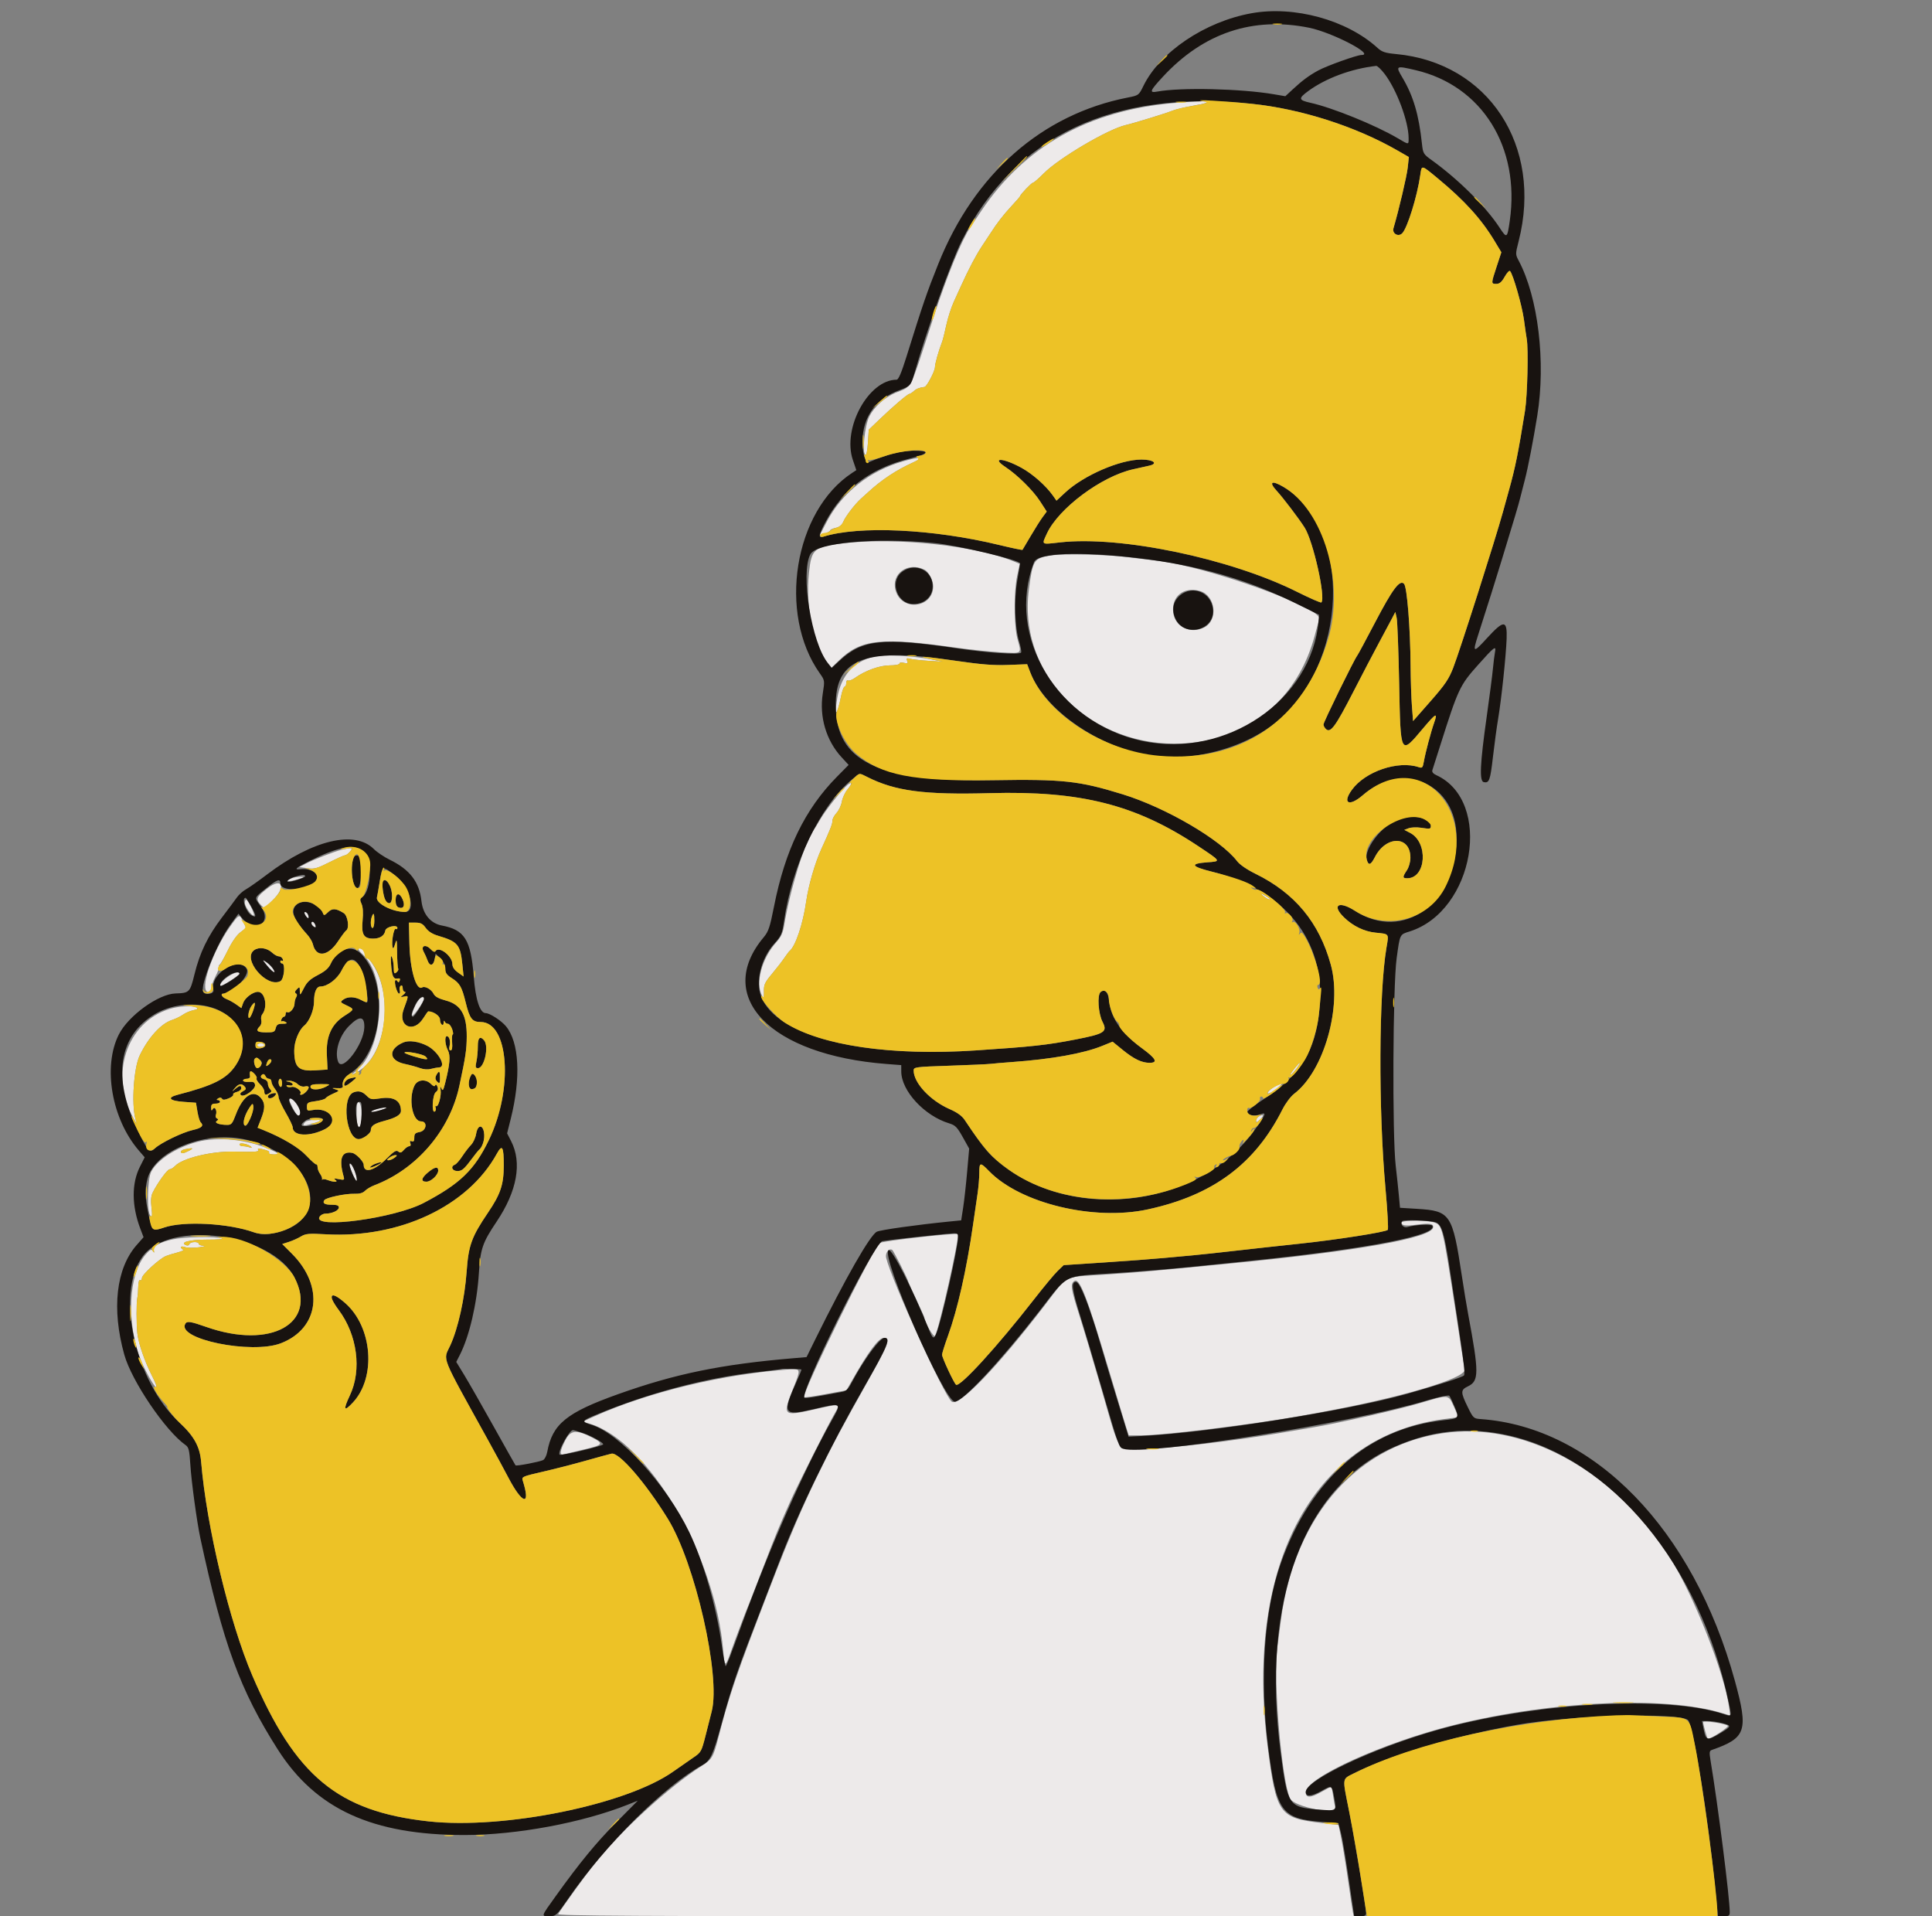 <svg id="svg" xmlns="http://www.w3.org/2000/svg" xmlns:xlink="http://www.w3.org/1999/xlink" width="400" height="396.694" viewBox="0, 0, 400,396.694"><rect x="0" y="0" width="400" height="396.694" fill="#808080" stroke="none"/><g id="svgg"><path id="path0" d="M243.025 21.328 C 225.293 22.899,212.124 30.288,203.134 43.710 C 202.254 45.023,201.250 46.519,200.903 47.034 C 199.072 49.747,196.043 57.137,193.308 65.565 C 188.125 81.533,189.007 79.786,185.345 81.342 C 183.146 82.276,180.954 84.266,179.984 86.208 C 179.033 88.111,178.449 93.722,179.156 94.158 C 179.377 94.295,179.587 93.324,179.693 91.669 L 179.867 88.954 182.106 86.810 C 184.942 84.093,187.934 81.543,188.285 81.543 C 188.434 81.543,188.843 81.282,189.195 80.964 C 189.744 80.467,190.371 80.225,191.425 80.102 C 191.876 80.049,193.572 76.823,193.572 76.017 C 193.572 75.298,194.307 72.694,195.071 70.707 C 195.226 70.303,195.610 68.773,195.922 67.307 C 196.235 65.841,196.923 63.692,197.451 62.532 C 197.979 61.372,198.636 59.927,198.911 59.320 C 200.561 55.680,202.071 52.811,203.335 50.915 C 204.127 49.726,204.940 48.495,205.142 48.179 C 206.420 46.183,207.780 44.427,209.376 42.712 C 210.381 41.632,211.203 40.687,211.203 40.612 C 211.203 40.305,213.565 37.833,213.858 37.833 C 214.031 37.833,215.038 36.961,216.095 35.896 C 219.262 32.703,229.468 26.695,233.113 25.877 C 234.683 25.524,241.323 23.481,242.792 22.899 C 243.499 22.619,245.363 22.168,246.934 21.898 C 252.250 20.983,250.232 20.689,243.025 21.328 M187.016 95.485 C 180.071 97.469,174.379 101.947,171.247 107.889 L 169.675 110.872 170.788 110.452 C 171.400 110.221,171.901 109.916,171.901 109.774 C 171.901 109.633,172.412 109.404,173.036 109.267 C 173.812 109.097,174.311 108.684,174.614 107.963 C 175.066 106.889,177.067 104.287,178.246 103.241 C 178.604 102.923,179.265 102.325,179.715 101.913 C 182.583 99.281,185.517 97.337,189.073 95.715 C 191.478 94.618,190.452 94.503,187.016 95.485 M174.906 112.437 C 168.494 113.182,168.020 113.573,167.489 118.557 C 166.733 125.655,168.389 133.474,171.465 137.332 L 172.164 138.209 173.685 136.732 C 178.234 132.318,182.272 131.877,197.980 134.079 C 200.909 134.489,205.083 134.924,207.254 135.045 C 211.722 135.295,211.523 135.461,210.646 132.231 C 209.919 129.554,209.886 122.499,210.586 119.249 L 211.128 116.735 209.795 116.179 C 202.174 112.994,185.501 111.206,174.906 112.437 M217.723 114.973 C 214.024 115.561,213.850 115.819,213.031 121.938 C 210.377 141.767,229.309 157.639,250.321 153.202 C 261.039 150.938,269.131 142.968,272.170 131.680 C 272.605 130.064,273.041 128.459,273.140 128.113 C 273.788 125.839,249.887 117.252,239.669 116.088 C 237.851 115.881,235.041 115.542,233.425 115.335 C 229.166 114.789,220.178 114.582,217.723 114.973 M191.456 117.968 C 192.281 118.390,193.205 120.183,193.205 121.360 C 193.205 125.864,186.743 126.636,185.440 122.288 C 184.387 118.774,187.986 116.190,191.456 117.968 M248.412 122.339 C 251.655 123.239,252.291 128.350,249.350 129.871 C 246.549 131.320,243.306 129.809,242.912 126.873 C 242.461 123.511,245.024 121.398,248.412 122.339 M180.970 135.915 C 176.659 137.007,174.165 139.818,173.349 144.502 C 172.650 148.517,173.314 148.306,174.109 144.261 C 174.337 143.099,174.678 142.149,174.865 142.149 C 175.053 142.149,175.207 141.808,175.207 141.392 C 175.207 140.977,175.373 140.739,175.576 140.865 C 175.780 140.990,176.433 140.747,177.028 140.323 C 179.152 138.810,182.129 137.741,184.216 137.741 C 185.336 137.741,186.226 137.575,186.226 137.367 C 186.226 137.150,186.615 137.090,187.148 137.224 C 187.924 137.419,188.031 137.352,187.821 136.805 C 187.612 136.260,187.716 136.192,188.460 136.391 C 188.948 136.521,190.670 136.708,192.287 136.806 L 195.225 136.985 192.654 136.468 C 189.239 135.781,182.717 135.472,180.970 135.915 M175.507 162.446 C 174.413 163.330,170.868 167.797,169.859 169.562 C 169.298 170.545,168.647 171.598,168.414 171.901 C 166.647 174.200,163.523 184.353,162.331 191.675 C 162.096 193.118,161.680 194.003,160.754 195.027 C 157.690 198.419,156.322 203.602,157.808 206.191 C 158.126 206.745,158.192 206.570,158.163 205.255 C 158.131 203.846,158.343 203.380,159.807 201.635 C 160.732 200.534,161.881 199.054,162.361 198.347 C 162.841 197.640,163.339 196.979,163.467 196.878 C 164.695 195.912,166.263 191.239,166.918 186.593 C 167.379 183.327,168.741 178.621,170.053 175.758 C 171.890 171.749,172.374 170.518,172.344 169.935 C 172.324 169.561,172.703 168.829,173.185 168.309 C 173.667 167.788,174.170 166.725,174.301 165.946 C 174.433 165.167,174.959 164.032,175.470 163.424 C 176.447 162.264,176.469 161.670,175.507 162.446 M70.696 175.916 C 69.223 176.269,64.783 178.004,63.219 178.838 L 61.976 179.501 63.648 179.730 C 65.112 179.931,65.676 179.779,68.197 178.503 C 69.779 177.702,71.244 177.046,71.452 177.045 C 71.660 177.044,72.112 176.713,72.458 176.309 C 73.179 175.467,72.862 175.397,70.696 175.916 M60.277 181.849 C 58.735 182.466,59.725 182.619,61.577 182.050 C 63.070 181.591,63.181 181.502,62.259 181.500 C 61.653 181.498,60.761 181.656,60.277 181.849 M55.372 183.902 C 53.036 185.712,52.876 186.150,54.086 187.418 C 54.541 187.895,54.880 188.215,54.839 188.131 C 54.799 188.046,55.501 187.272,56.400 186.411 C 59.326 183.607,58.465 181.506,55.372 183.902 M261.524 185.458 C 262.029 185.872,262.608 186.211,262.810 186.212 C 263.203 186.215,262.539 185.706,261.341 185.087 C 260.853 184.835,260.914 184.960,261.524 185.458 M50.689 186.911 C 50.689 187.657,52.011 189.532,52.537 189.532 C 52.925 189.532,51.364 186.270,50.964 186.244 C 50.813 186.234,50.689 186.534,50.689 186.911 M63.252 189.515 C 63.759 190.326,64.116 190.225,63.785 189.364 C 63.665 189.052,63.396 188.797,63.186 188.797 C 62.944 188.797,62.968 189.061,63.252 189.515 M47.629 191.827 C 43.876 197.121,41.225 205.046,43.088 205.402 C 43.814 205.541,43.927 205.439,43.797 204.759 C 43.712 204.314,44.064 203.159,44.579 202.191 C 45.094 201.223,45.437 200.304,45.341 200.149 C 45.245 199.994,45.320 199.773,45.506 199.658 C 45.692 199.543,46.449 198.210,47.187 196.696 C 48.000 195.027,49.007 193.579,49.743 193.017 L 50.957 192.091 50.364 190.823 C 49.578 189.144,49.516 189.166,47.629 191.827 M64.513 190.920 C 64.389 191.121,64.533 191.489,64.834 191.739 C 65.431 192.235,65.556 191.846,65.054 191.054 C 64.862 190.751,64.650 190.698,64.513 190.920 M74.197 196.465 C 74.197 196.630,74.553 197.079,74.988 197.464 C 80.340 202.197,79.485 217.260,73.606 221.804 L 72.544 222.625 73.646 222.087 C 79.994 218.984,81.773 205.698,76.737 198.995 C 75.946 197.943,75.298 196.971,75.298 196.835 C 75.298 196.700,75.051 196.494,74.747 196.378 C 74.444 196.261,74.197 196.301,74.197 196.465 M55.280 199.884 C 55.886 200.626,56.526 201.244,56.702 201.259 C 57.226 201.302,56.033 199.733,55.069 199.111 C 54.259 198.587,54.278 198.658,55.280 199.884 M47.567 201.962 C 46.333 202.716,45.347 203.780,45.624 204.057 C 45.851 204.284,49.567 201.939,49.579 201.561 C 49.593 201.086,48.712 201.262,47.567 201.962 M86.776 206.887 C 86.044 207.804,85.175 209.794,85.321 210.218 C 85.463 210.632,87.787 207.339,87.787 206.723 C 87.787 206.274,87.188 206.371,86.776 206.887 M35.124 208.866 C 26.154 211.620,22.564 222.656,27.716 231.636 L 28.321 232.691 28.026 231.589 C 27.195 228.480,27.705 221.046,28.922 218.506 C 30.698 214.804,33.347 211.890,35.601 211.159 C 36.323 210.925,37.355 210.425,37.894 210.047 C 38.432 209.669,39.396 209.256,40.035 209.128 C 40.855 208.964,41.054 208.804,40.709 208.586 C 39.960 208.111,37.118 208.253,35.124 208.866 M53.260 216.345 C 53.260 216.547,53.590 216.713,53.994 216.713 C 54.399 216.713,54.729 216.547,54.729 216.345 C 54.729 216.143,54.399 215.978,53.994 215.978 C 53.590 215.978,53.260 216.143,53.260 216.345 M268.452 220.661 C 267.287 222.068,266.867 222.720,267.292 222.465 C 267.762 222.184,269.393 220.018,269.136 220.018 C 269.053 220.018,268.745 220.308,268.452 220.661 M264.117 224.827 C 263.421 225.200,262.699 225.779,262.511 226.114 C 262.085 226.876,264.144 225.750,265.095 224.702 C 265.783 223.944,265.757 223.947,264.117 224.827 M59.871 227.711 C 59.871 227.981,61.071 230.296,61.566 230.983 C 61.995 231.576,62.344 230.477,61.990 229.647 C 61.262 227.936,59.871 226.665,59.871 227.711 M73.829 230.640 C 73.829 232.742,73.938 233.242,74.397 233.242 C 75.129 233.242,75.026 228.433,74.288 228.190 C 73.950 228.078,73.829 228.722,73.829 230.640 M77.921 229.622 C 77.242 229.818,76.770 230.061,76.872 230.163 C 76.974 230.265,77.860 230.101,78.841 229.800 C 80.780 229.205,79.938 229.042,77.921 229.622 M260.695 231.083 C 260.343 231.280,260.055 231.688,260.055 231.988 C 260.055 232.412,260.235 232.368,260.855 231.790 C 261.756 230.951,261.664 230.541,260.695 231.083 M63.208 232.256 C 62.426 233.038,62.836 233.162,64.525 232.653 C 66.764 231.980,66.878 231.813,65.083 231.838 C 64.271 231.849,63.427 232.037,63.208 232.256 M40.798 236.397 C 36.507 237.551,32.690 240.008,31.336 242.491 C 30.506 244.010,30.362 250.895,31.143 251.675 C 31.528 252.061,31.569 251.755,31.366 250.023 C 31.193 248.549,31.265 247.595,31.604 246.906 C 32.578 244.925,34.660 242.057,35.125 242.057 C 35.386 242.057,35.896 241.744,36.258 241.362 C 37.756 239.779,43.709 238.315,48.301 238.400 C 53.210 238.491,53.713 238.452,53.434 238.002 C 53.280 237.751,53.557 237.706,54.239 237.869 C 55.551 238.183,55.883 238.370,55.689 238.685 C 55.605 238.822,56.016 238.952,56.602 238.974 C 58.067 239.028,57.948 238.848,55.923 237.956 C 51.178 235.865,45.104 235.239,40.798 236.397 M51.974 237.383 C 52.222 237.636,52.123 237.680,51.669 237.520 C 51.299 237.389,50.679 237.282,50.291 237.282 C 49.904 237.282,49.587 237.113,49.587 236.908 C 49.587 236.464,51.432 236.831,51.974 237.383 M39.168 238.202 C 37.957 238.834,37.466 238.894,37.466 238.409 C 37.466 238.221,37.837 237.996,38.292 237.908 C 39.960 237.587,40.196 237.666,39.168 238.202 M72.360 241.073 C 72.360 241.718,73.600 244.586,73.820 244.450 C 74.159 244.240,73.048 240.955,72.638 240.955 C 72.485 240.955,72.360 241.008,72.360 241.073 M290.174 253.088 C 290.174 253.721,291.001 253.838,293.303 253.530 C 296.008 253.168,296.865 253.315,296.711 254.114 C 296.293 256.281,281.166 258.974,255.096 261.522 C 238.493 263.145,235.748 263.387,228.605 263.866 C 219.827 264.454,221.292 263.701,216.331 270.175 C 206.442 283.078,198.460 291.335,197.025 290.144 C 195.430 288.820,184.604 265.060,183.470 260.395 C 183.227 259.394,184.038 258.325,184.720 258.747 C 185.014 258.929,188.062 264.981,188.062 265.383 C 188.062 265.446,188.806 267.089,189.715 269.034 C 190.624 270.980,191.368 272.627,191.368 272.696 C 191.368 273.608,193.327 277.008,193.586 276.545 C 194.470 274.967,198.742 255.913,198.308 255.489 C 197.987 255.176,182.878 256.872,182.188 257.299 C 180.858 258.121,165.851 288.655,166.472 289.276 C 166.542 289.346,168.545 289.046,170.922 288.608 L 175.244 287.811 176.401 285.779 C 179.846 279.725,181.918 276.951,182.996 276.951 C 184.415 276.951,183.986 278.203,180.324 284.740 C 173.787 296.412,172.972 297.931,169.859 304.241 C 166.224 311.606,163.489 317.993,159.207 329.109 C 152.405 346.770,150.910 351.128,148.781 359.504 C 147.710 363.715,147.426 364.210,145.304 365.556 C 138.598 369.811,128.421 379.090,123.126 385.777 C 121.134 388.292,116.303 394.972,115.561 396.235 C 115.346 396.602,131.891 396.694,197.781 396.694 L 280.271 396.694 280.099 395.868 C 280.004 395.413,279.562 392.479,279.117 389.348 C 278.673 386.217,278.045 382.336,277.722 380.725 L 277.135 377.795 273.412 377.358 C 264.851 376.352,264.214 375.435,262.459 361.584 C 257.622 323.402,272.243 296.821,299.816 293.669 C 300.978 293.536,301.928 293.377,301.928 293.315 C 301.928 293.252,301.496 292.257,300.967 291.102 C 299.837 288.633,300.053 288.651,293.848 290.504 C 289.552 291.786,277.087 294.619,271.993 295.470 C 270.174 295.774,267.695 296.196,266.483 296.407 C 255.438 298.330,241.890 299.908,236.433 299.908 C 231.115 299.908,231.979 301.166,228.111 287.787 C 226.475 282.130,224.398 275.188,223.494 272.360 C 221.733 266.847,221.578 265.885,222.350 265.244 C 223.486 264.301,224.921 268.003,229.947 284.848 C 231.394 289.697,232.829 294.449,233.136 295.409 L 233.693 297.153 236.299 297.153 C 239.422 297.153,250.308 295.967,260.055 294.564 C 265.110 293.836,266.667 293.583,272.176 292.594 C 289.718 289.444,303.730 285.319,303.265 283.441 C 303.157 283.003,302.821 280.992,302.519 278.972 C 302.217 276.951,301.715 273.646,301.403 271.625 C 298.649 253.784,298.631 253.708,296.964 253.074 C 295.677 252.585,290.174 252.596,290.174 253.088 M35.753 256.565 C 33.020 257.159,31.554 258.027,31.829 258.889 C 31.992 259.400,31.961 259.414,31.646 258.969 C 31.333 258.526,31.076 258.653,30.158 259.703 C 26.582 263.798,26.113 273.854,29.142 281.521 C 29.980 283.646,31.877 287.026,32.311 287.171 C 32.554 287.252,32.172 286.184,31.463 284.798 C 29.967 281.876,28.678 278.138,28.440 276.033 C 28.225 274.133,28.219 269.632,28.430 268.687 C 28.520 268.283,28.607 267.240,28.622 266.370 C 28.639 265.414,28.796 264.877,29.017 265.014 C 29.219 265.139,29.385 264.936,29.385 264.564 C 29.385 263.882,32.974 260.594,34.343 260.020 C 34.747 259.851,35.822 259.520,36.731 259.283 C 37.640 259.047,38.177 258.779,37.925 258.689 C 37.672 258.599,37.466 258.377,37.466 258.197 C 37.466 258.014,37.829 258.001,38.292 258.168 C 38.747 258.333,40.028 258.352,41.139 258.211 C 42.250 258.070,42.704 257.931,42.149 257.903 C 41.593 257.875,41.139 257.686,41.139 257.484 C 41.139 256.971,39.395 257.022,39.223 257.539 C 39.145 257.771,38.889 257.895,38.653 257.815 C 36.959 257.234,39.155 256.611,42.856 256.621 C 45.144 256.628,46.442 256.517,45.914 256.360 C 44.402 255.912,38.179 256.038,35.753 256.565 M163.636 283.472 C 149.960 284.394,134.062 288.206,123.067 293.201 L 120.661 294.293 122.130 294.741 C 134.253 298.434,148.079 321.954,149.730 341.690 C 150.017 345.128,150.182 345.189,151.212 342.236 C 152.151 339.542,154.516 333.286,154.993 332.231 C 155.176 331.827,156.559 328.274,158.066 324.334 C 160.646 317.592,161.299 316.004,163.731 310.560 C 165.060 307.584,171.510 294.827,172.784 292.654 C 174.038 290.516,174.078 290.523,168.267 291.835 C 162.133 293.219,161.969 293.044,164.197 287.490 C 165.812 283.465,165.793 283.326,163.636 283.472 M300.275 296.500 C 281.533 298.428,267.994 313.487,265.179 335.537 C 264.947 337.355,264.622 339.835,264.457 341.047 C 263.568 347.569,265.349 368.683,267.095 372.328 C 267.929 374.068,277.128 375.869,276.474 374.165 C 276.347 373.834,276.133 372.734,275.999 371.722 C 275.865 370.709,275.691 369.881,275.613 369.881 C 275.535 369.881,274.562 370.393,273.452 371.020 C 271.336 372.214,270.340 372.219,270.340 371.035 C 270.340 368.006,286.508 360.683,301.194 357.061 C 321.405 352.076,344.618 351.051,356.473 354.619 L 358.221 355.145 357.989 353.422 C 357.032 346.306,350.590 330.052,345.659 322.314 C 334.630 305.008,316.702 294.810,300.275 296.500 M117.017 298.199 C 115.894 300.415,115.798 301.318,116.713 301.066 C 117.066 300.968,118.970 300.511,120.943 300.049 C 124.892 299.125,125.070 298.861,122.600 297.590 C 119.314 295.899,118.116 296.030,117.017 298.199 M352.617 356.495 C 352.617 356.990,353.454 359.963,353.594 359.963 C 354.273 359.963,358.015 357.515,357.733 357.256 C 357.239 356.803,352.617 356.115,352.617 356.495 " stroke="none" fill="#edeaea" fill-rule="evenodd"></path><path id="path1" d="M259.076 2.748 C 249.461 4.492,240.175 10.742,236.728 17.788 C 235.778 19.730,235.748 19.752,233.495 20.192 C 215.739 23.664,201.732 35.960,194.266 54.630 C 191.868 60.624,191.118 62.810,187.648 73.921 C 186.640 77.148,186.016 78.604,185.642 78.604 C 179.823 78.604,174.341 88.652,176.576 95.221 L 177.294 97.329 176.433 97.893 C 164.402 105.776,160.971 127.025,169.731 139.394 C 170.763 140.851,170.768 140.886,170.348 143.555 C 169.592 148.365,171.042 153.293,174.235 156.756 L 175.701 158.347 173.272 160.808 C 166.641 167.526,162.556 175.957,160.243 187.695 C 159.405 191.953,159.104 192.847,158.118 194.023 C 147.762 206.362,159.439 218.407,183.554 220.260 L 186.593 220.494 186.597 221.817 C 186.608 225.833,191.418 231.025,196.554 232.563 C 197.771 232.928,198.180 233.345,199.319 235.382 L 200.656 237.773 200.236 242.578 C 200.005 245.221,199.634 248.564,199.410 250.007 L 199.004 252.632 196.564 252.875 C 189.799 253.549,182.277 254.605,181.534 254.985 C 180.125 255.708,175.060 264.574,168.739 277.386 L 166.985 280.942 164.209 281.177 C 149.359 282.434,139.856 284.383,128.007 288.601 C 117.292 292.415,114.362 294.797,113.301 300.561 C 113.161 301.324,112.776 302.087,112.446 302.257 C 111.734 302.623,106.906 303.548,106.736 303.350 C 106.671 303.275,104.631 299.652,102.201 295.299 C 99.772 290.946,97.037 286.159,96.123 284.662 L 94.463 281.938 95.211 280.473 C 97.180 276.612,98.756 269.838,99.149 263.545 C 99.462 258.521,99.903 257.239,102.807 252.917 C 107.062 246.582,108.121 240.710,105.816 236.228 L 104.990 234.622 105.740 231.636 C 107.888 223.085,107.500 215.723,104.728 212.422 C 103.755 211.262,101.390 209.734,100.571 209.734 C 99.364 209.734,98.466 206.996,98.078 202.134 C 97.469 194.505,96.204 192.489,91.460 191.592 C 89.154 191.156,87.567 189.257,87.263 186.571 C 86.808 182.553,84.870 180.022,80.675 177.970 C 79.522 177.406,78.043 176.408,77.387 175.753 C 73.438 171.804,64.697 173.889,55.299 181.021 C 53.523 182.368,51.553 183.757,50.920 184.106 C 50.288 184.455,49.440 185.214,49.036 185.793 C 48.632 186.372,47.244 188.235,45.951 189.934 C 43.029 193.774,41.369 197.205,40.274 201.667 C 39.350 205.435,39.211 205.576,36.353 205.657 C 32.805 205.757,26.563 210.273,24.601 214.159 C 21.236 220.823,23.118 231.667,28.774 238.210 L 29.958 239.580 28.958 241.563 C 27.228 244.992,27.258 249.612,29.041 254.323 L 29.722 256.120 28.302 257.733 C 24.031 262.586,23.084 270.955,25.735 280.441 C 27.262 285.907,34.271 296.243,38.419 299.148 C 39.080 299.611,39.221 300.195,39.415 303.287 C 39.636 306.806,40.778 315.165,41.488 318.457 C 46.210 340.362,49.711 349.914,57.499 362.145 C 65.384 374.530,77.109 379.897,96.235 379.876 C 107.014 379.865,120.589 377.332,130.028 373.572 L 132.048 372.767 127.741 377.109 C 123.438 381.446,120.079 385.528,115.060 392.521 C 111.953 396.848,112.000 396.697,113.774 396.683 C 115.103 396.672,115.242 396.540,117.723 392.943 C 125.343 381.890,137.567 369.729,145.391 365.416 C 147.075 364.488,147.576 363.433,149.318 357.143 C 151.737 348.406,152.509 346.174,158.122 331.680 C 159.256 328.751,160.656 325.115,161.232 323.600 C 165.321 312.854,171.753 299.614,179.122 286.773 C 183.754 278.701,184.470 276.951,183.142 276.951 C 182.154 276.951,178.851 281.449,176.281 286.293 C 175.544 287.684,175.171 288.008,174.105 288.181 C 173.398 288.296,171.535 288.638,169.966 288.941 C 168.396 289.243,166.878 289.438,166.592 289.374 C 165.167 289.052,180.919 257.324,182.696 256.935 C 183.497 256.760,191.507 255.859,195.868 255.452 C 198.329 255.223,198.347 255.228,198.347 256.139 C 198.347 258.254,194.972 273.247,193.889 275.941 C 193.335 277.320,193.132 277.225,192.319 275.205 C 188.941 266.814,184.651 258.381,183.973 258.800 C 182.255 259.862,195.509 290.174,197.692 290.174 C 199.318 290.174,207.077 281.858,215.243 271.361 C 221.301 263.575,219.912 264.277,230.670 263.572 C 235.620 263.248,242.810 262.662,246.648 262.270 C 250.487 261.877,256.189 261.292,259.320 260.969 C 283.413 258.483,297.766 255.694,296.555 253.735 C 296.317 253.349,293.032 253.529,291.373 254.019 C 290.548 254.262,289.774 253.355,290.330 252.798 C 290.685 252.443,296.231 252.656,297.309 253.066 C 298.463 253.504,299.042 255.385,300.044 261.946 C 303.109 282.020,303.428 284.414,303.084 284.759 C 302.724 285.118,297.423 286.822,291.276 288.555 C 278.935 292.034,250.600 296.536,236.481 297.262 L 233.660 297.407 232.694 294.250 C 232.163 292.513,231.170 289.275,230.488 287.052 C 229.805 284.830,228.641 280.946,227.901 278.421 C 225.494 270.202,223.596 265.381,222.766 265.381 C 221.733 265.381,221.925 266.883,223.679 272.521 C 224.469 275.059,226.461 281.763,228.105 287.420 C 231.664 299.660,231.656 299.638,232.571 299.928 C 237.203 301.399,279.624 294.642,295.438 289.916 C 297.828 289.201,299.908 288.761,300.061 288.937 C 300.214 289.112,300.711 290.147,301.166 291.235 C 302.141 293.569,302.067 293.657,298.853 294.010 C 283.247 295.725,271.380 306.153,265.183 323.600 C 261.712 333.369,260.744 347.548,262.573 361.800 C 264.280 375.097,265.329 376.531,273.806 377.165 L 277.089 377.410 277.572 379.247 C 278.002 380.882,278.626 384.707,279.957 393.848 L 280.372 396.694 281.600 396.694 C 282.511 396.694,282.828 396.533,282.828 396.071 C 282.828 394.889,280.212 379.236,279.135 373.975 C 277.919 368.032,277.872 368.332,280.191 367.166 C 287.778 363.352,301.169 359.359,314.050 357.070 C 325.111 355.104,347.440 354.468,349.452 356.062 C 350.516 356.904,353.563 375.571,355.051 390.358 L 355.689 396.694 356.908 396.694 C 357.936 396.694,358.127 396.562,358.127 395.847 C 358.127 392.937,355.672 373.566,354.146 364.432 C 353.868 362.769,353.909 362.442,354.412 362.266 C 361.536 359.776,362.024 358.314,359.188 347.963 C 350.599 316.610,330.006 295.420,306.520 293.767 C 305.106 293.668,305.007 293.574,303.881 291.276 C 302.371 288.193,302.376 287.728,303.928 286.988 C 306.234 285.888,306.237 284.192,303.956 271.993 C 303.653 270.376,303.071 266.843,302.662 264.141 C 300.719 251.302,300.303 250.677,293.412 250.250 L 289.854 250.030 289.633 247.604 C 289.512 246.270,289.212 243.444,288.967 241.322 C 288.235 234.981,288.373 204.102,289.160 198.376 C 289.855 193.316,289.778 193.476,291.827 192.832 C 305.260 188.610,309.138 165.824,297.340 160.449 C 296.715 160.164,296.437 159.803,296.557 159.434 C 296.660 159.119,297.400 156.795,298.200 154.270 C 301.887 142.634,302.245 141.868,305.926 137.741 C 309.419 133.825,309.806 133.533,309.516 135.035 C 309.405 135.614,309.212 137.163,309.089 138.476 C 308.966 139.789,308.387 144.252,307.802 148.393 C 306.418 158.195,306.261 161.724,307.202 161.914 C 308.332 162.143,308.537 161.574,309.106 156.629 C 309.407 154.018,309.889 150.478,310.179 148.760 C 310.850 144.772,311.801 135.798,311.930 132.231 C 312.072 128.300,311.360 128.281,307.854 132.120 C 305.016 135.228,304.839 135.170,306.008 131.523 C 308.495 123.762,309.408 120.861,310.874 116.070 C 313.598 107.165,314.372 104.564,314.753 103.030 C 314.954 102.222,315.378 100.569,315.695 99.357 C 316.344 96.880,317.459 91.131,318.277 86.050 C 320.068 74.935,318.462 61.553,314.428 53.961 C 313.740 52.665,313.740 52.593,314.421 49.921 C 319.451 30.188,308.167 12.977,289.027 11.187 C 286.790 10.978,286.126 10.758,285.216 9.928 C 278.861 4.128,267.965 1.135,259.076 2.748 M271.058 5.747 C 275.847 6.723,284.795 11.387,281.877 11.387 C 280.934 11.387,274.709 13.616,272.911 14.597 C 270.991 15.645,269.633 16.654,267.585 18.555 L 266.116 19.919 263.728 19.512 C 256.910 18.349,244.389 18.063,239.578 18.961 C 237.877 19.278,238.059 18.805,240.766 15.882 C 249.168 6.807,259.420 3.377,271.058 5.747 M286.685 15.319 C 289.173 18.576,291.622 25.123,291.638 28.558 C 291.645 30.011,291.744 30.009,289.364 28.605 C 284.820 25.925,275.881 22.294,271.350 21.288 C 268.835 20.730,268.763 20.388,270.840 18.862 C 274.482 16.186,279.777 14.222,284.923 13.640 C 285.167 13.613,285.960 14.368,286.685 15.319 M293.113 14.529 C 306.823 17.750,314.752 30.430,312.588 45.675 C 312.064 49.366,311.977 49.425,310.460 47.107 C 307.588 42.723,301.925 37.105,296.317 33.077 C 294.726 31.934,294.610 31.736,294.404 29.796 C 293.762 23.753,292.619 19.875,290.359 16.070 C 288.890 13.598,288.966 13.555,293.113 14.529 M259.137 21.488 C 269.382 22.551,280.678 26.170,289.370 31.173 L 291.688 32.507 291.457 34.680 C 291.270 36.439,289.645 43.357,288.502 47.260 C 288.182 48.351,289.497 49.110,290.306 48.301 C 291.375 47.231,293.416 40.670,294.048 36.272 C 294.361 34.088,294.209 34.059,297.709 36.954 C 303.230 41.521,306.708 45.359,309.437 49.896 L 310.838 52.225 309.873 55.156 C 308.693 58.735,308.693 58.770,309.802 58.770 C 310.464 58.770,310.912 58.386,311.525 57.297 C 311.980 56.486,312.478 55.949,312.631 56.103 C 313.248 56.721,315.132 63.297,315.516 66.172 C 315.742 67.858,316.002 69.651,316.094 70.156 C 316.468 72.197,316.235 81.936,315.739 85.032 C 314.354 93.666,313.733 96.747,312.443 101.377 C 312.134 102.489,311.562 104.555,311.172 105.969 C 309.610 111.632,302.312 134.502,300.887 138.199 C 299.967 140.584,299.205 141.710,296.176 145.158 L 292.562 149.271 292.323 146.169 C 292.191 144.463,292.068 140.715,292.047 137.840 C 291.993 129.965,291.316 121.504,290.690 120.855 C 289.805 119.937,288.315 121.929,284.656 128.926 C 282.806 132.461,281.161 135.519,280.999 135.721 C 280.371 136.505,274.013 149.482,274.013 149.980 C 274.013 150.270,274.270 150.721,274.585 150.982 C 275.511 151.750,276.542 150.323,280.173 143.251 C 281.988 139.715,284.366 135.170,285.456 133.150 C 286.546 131.129,287.765 128.850,288.164 128.083 L 288.889 126.690 289.163 127.900 C 289.314 128.565,289.546 134.680,289.680 141.489 C 289.975 156.510,289.912 156.391,294.624 150.789 C 297.288 147.620,297.710 147.401,296.934 149.587 C 296.259 151.489,295.119 155.786,294.787 157.686 C 294.570 158.923,294.450 159.051,293.736 158.812 C 289.462 157.382,282.657 159.690,279.891 163.509 C 277.849 166.328,279.315 167.063,282.134 164.633 C 290.565 157.365,301.561 162.313,301.561 173.376 C 301.561 187.021,290.532 194.997,280.554 188.568 C 277.156 186.379,275.604 187.356,278.329 189.969 C 280.165 191.731,282.463 192.836,284.782 193.072 C 287.692 193.370,287.563 193.191,287.048 196.205 C 285.464 205.481,285.369 229.711,286.854 246.080 C 287.265 250.616,287.477 254.451,287.325 254.603 C 286.859 255.069,276.701 256.659,269.002 257.471 C 264.990 257.894,258.981 258.554,255.647 258.937 C 252.314 259.321,248.512 259.729,247.199 259.845 C 245.886 259.961,243.090 260.220,240.985 260.420 C 238.880 260.620,233.349 261.035,228.693 261.342 L 220.228 261.900 218.989 263.090 C 218.308 263.744,216.077 266.428,214.032 269.054 C 206.464 278.772,198.784 287.182,197.948 286.665 C 197.541 286.414,195.041 281.064,195.041 280.445 C 195.041 280.160,195.604 278.371,196.293 276.469 C 198.270 271.006,200.125 262.783,201.445 253.627 C 201.765 251.405,202.191 248.481,202.391 247.129 C 202.591 245.776,202.755 243.834,202.755 242.813 C 202.755 240.567,202.933 240.536,204.792 242.450 C 211.274 249.123,226.467 252.785,237.634 250.364 C 251.111 247.443,259.832 240.974,265.510 229.684 C 266.155 228.402,267.218 226.982,267.949 226.424 C 274.132 221.708,277.914 208.376,275.528 199.707 C 273.121 190.958,268.089 184.887,259.925 180.880 C 258.187 180.027,256.680 178.993,256.135 178.278 C 252.733 173.819,241.395 167.193,232.432 164.428 C 223.394 161.639,220.065 161.277,205.625 161.513 C 182.622 161.889,173.697 157.983,173.077 147.269 C 172.458 136.565,178.355 133.933,196.878 136.647 C 203.086 137.556,205.618 137.772,208.718 137.653 L 212.661 137.503 213.289 139.148 C 215.979 146.191,225.396 153.314,235.445 155.907 C 244.479 158.239,256.352 155.664,263.953 149.725 C 279.169 137.837,280.200 109.276,265.720 100.791 C 263.308 99.377,262.625 99.744,264.289 101.561 C 265.675 103.076,268.939 107.370,270.111 109.221 C 271.893 112.037,274.515 123.771,273.573 124.713 C 273.454 124.832,271.229 123.863,268.628 122.560 C 254.778 115.620,232.030 110.863,219.467 112.281 C 215.486 112.730,215.649 112.839,216.741 110.467 C 219.144 105.246,228.037 98.609,234.580 97.151 C 235.965 96.842,237.470 96.507,237.925 96.405 C 239.859 95.974,238.809 95.133,236.337 95.133 C 231.920 95.133,224.406 98.376,220.569 101.938 L 218.733 103.643 217.999 102.602 C 216.555 100.554,213.830 98.139,211.526 96.867 C 207.716 94.763,205.055 94.618,208.178 96.685 C 210.633 98.310,213.867 101.505,215.308 103.730 L 216.713 105.899 215.871 107.036 C 215.407 107.661,214.301 109.412,213.413 110.927 C 212.524 112.443,211.751 113.746,211.696 113.823 C 211.640 113.900,209.482 113.450,206.899 112.823 C 193.153 109.485,177.803 108.772,170.386 111.126 C 169.400 111.439,169.512 110.732,170.855 108.173 C 174.440 101.342,180.131 97.006,188.175 94.979 C 192.410 93.911,192.751 93.295,189.103 93.302 C 186.648 93.306,183.623 94.083,179.943 95.654 C 179.076 96.024,178.357 93.145,178.613 90.329 C 179.026 85.768,181.619 82.495,186.165 80.794 C 188.539 79.906,188.587 79.850,189.364 77.135 C 191.906 68.244,196.905 54.276,199.127 49.856 C 210.024 28.178,230.471 18.512,259.137 21.488 M193.346 112.414 C 198.410 112.913,211.203 115.948,211.203 116.651 C 211.203 116.735,210.936 118.333,210.610 120.202 C 209.910 124.212,210.093 129.895,211.018 132.910 C 211.349 133.991,211.518 134.977,211.393 135.103 C 210.922 135.574,204.509 135.149,198.328 134.237 C 182.799 131.946,178.597 132.368,173.909 136.689 L 172.189 138.275 171.455 137.369 C 168.023 133.130,165.674 118.623,167.789 114.723 C 169.078 112.346,181.385 111.234,193.346 112.414 M235.765 115.565 C 247.986 117.019,258.132 119.926,268.136 124.838 L 273.095 127.273 272.992 128.538 C 271.660 144.906,253.816 157.066,236.523 153.390 C 218.972 149.659,208.158 131.817,214.089 116.380 C 214.831 114.450,223.615 114.120,235.765 115.565 M186.621 118.490 C 184.151 120.569,185.819 125.052,189.064 125.052 C 191.772 125.052,193.499 123.080,193.021 120.533 C 192.479 117.644,188.962 116.521,186.621 118.490 M244.301 123.254 C 242.909 124.426,242.537 126.135,243.284 127.924 C 245.040 132.127,251.646 130.577,251.139 126.081 C 250.749 122.627,246.926 121.046,244.301 123.254 M179.537 160.836 C 185.334 163.769,191.365 164.566,204.959 164.194 C 223.777 163.679,235.195 166.584,248.084 175.165 C 252.896 178.369,252.856 178.297,249.933 178.512 C 246.357 178.776,246.568 179.377,250.581 180.362 C 266.056 184.158,274.474 194.674,273.210 208.632 C 272.403 217.535,269.374 222.482,261.627 227.548 C 259.774 228.760,258.249 229.956,258.238 230.204 C 258.209 230.867,259.741 231.139,260.938 230.684 C 262.280 230.174,262.122 230.620,259.819 233.847 C 247.909 250.537,220.347 253.353,205.462 239.402 C 204.121 238.145,202.470 235.969,199.716 231.829 C 199.162 230.995,198.163 230.278,196.617 229.602 C 192.589 227.843,189.164 224.171,189.164 221.613 C 189.164 220.898,189.459 220.859,196.602 220.618 C 200.693 220.481,204.536 220.307,205.142 220.231 C 205.748 220.156,207.732 219.987,209.550 219.856 C 217.744 219.265,224.340 218.085,228.187 216.522 L 230.352 215.642 232.424 217.330 C 234.770 219.241,236.384 220.018,238.005 220.018 C 239.793 220.018,239.349 219.157,236.464 217.023 C 232.179 213.853,230.052 210.830,229.659 207.349 C 229.438 205.387,228.755 204.629,227.870 205.364 C 227.133 205.976,227.381 209.826,228.268 211.542 C 229.342 213.619,228.725 214.015,222.555 215.212 C 216.739 216.341,213.639 216.679,202.020 217.450 C 178.515 219.011,160.726 214.530,157.580 206.256 C 156.406 203.168,157.585 198.385,160.251 195.420 C 161.756 193.746,161.932 193.344,162.316 190.718 C 164.057 178.811,169.832 166.792,176.440 161.320 C 178.112 159.936,177.841 159.978,179.537 160.836 M288.778 169.913 C 285.664 171.465,282.454 175.870,282.963 177.896 C 283.304 179.255,283.789 179.128,284.641 177.457 C 286.964 172.904,292.016 172.969,292.009 177.552 C 292.007 178.442,291.706 179.516,291.276 180.165 C 290.343 181.575,290.356 181.819,291.368 181.813 C 295.296 181.786,295.750 174.385,291.944 172.417 L 290.742 171.795 291.652 171.456 C 292.152 171.269,293.263 171.220,294.120 171.347 C 296.164 171.650,296.235 171.636,296.235 170.934 C 296.235 169.059,291.731 168.442,288.778 169.913 M75.157 176.132 C 77.065 177.588,76.980 184.266,75.035 185.688 C 74.504 186.076,74.477 186.294,74.855 187.123 C 75.147 187.765,75.221 188.951,75.070 190.580 C 74.801 193.469,75.297 194.307,77.275 194.307 C 78.662 194.307,79.592 193.690,79.770 192.654 C 79.908 191.846,82.277 191.324,82.277 192.101 C 82.277 192.328,82.123 192.418,81.934 192.301 C 81.545 192.061,81.021 194.958,81.263 196.008 C 81.379 196.512,81.523 196.352,81.804 195.409 C 82.146 194.262,82.191 194.451,82.216 197.162 C 82.232 198.834,82.333 200.344,82.441 200.518 C 82.548 200.693,82.390 201.039,82.090 201.289 C 81.622 201.677,81.539 201.537,81.517 200.320 C 81.503 199.538,81.343 198.567,81.162 198.163 C 80.932 197.652,80.871 198.042,80.960 199.449 C 81.122 202.021,81.425 202.735,82.285 202.570 C 82.772 202.476,82.908 202.598,82.756 202.994 C 82.601 203.399,82.469 203.432,82.272 203.114 C 82.123 202.873,81.923 202.818,81.826 202.991 C 81.574 203.442,82.236 205.693,82.621 205.693 C 82.798 205.693,82.862 205.381,82.762 205.000 C 82.662 204.619,82.760 204.196,82.980 204.060 C 83.218 203.913,83.379 204.119,83.379 204.570 C 83.379 204.986,83.576 205.326,83.817 205.326 C 84.057 205.326,83.933 205.586,83.541 205.904 C 82.849 206.466,82.853 206.477,83.691 206.296 C 84.638 206.092,84.639 206.047,83.583 208.924 C 82.285 212.459,85.602 214.006,87.622 210.807 C 88.122 210.014,88.587 209.366,88.655 209.366 C 89.721 209.366,91.093 210.304,91.093 211.034 C 91.093 212.046,91.814 212.659,91.856 211.684 C 91.873 211.298,91.963 211.212,92.071 211.478 C 92.173 211.731,92.474 211.938,92.740 211.938 C 93.007 211.938,93.398 212.433,93.609 213.039 C 93.820 213.646,93.876 214.141,93.734 214.141 C 93.592 214.141,93.534 214.885,93.606 215.794 C 93.696 216.914,93.595 217.447,93.294 217.447 C 93.007 217.447,92.929 217.132,93.073 216.558 C 93.319 215.576,93.033 214.509,92.523 214.509 C 92.010 214.509,92.138 216.271,92.733 217.423 C 93.302 218.522,93.150 220.333,92.164 224.223 C 91.787 225.712,91.648 225.911,91.393 225.325 C 91.149 224.763,91.114 224.834,91.227 225.653 C 91.397 226.889,90.743 229.255,90.305 228.985 C 90.137 228.881,90.091 229.035,90.204 229.329 C 90.316 229.622,90.232 229.971,90.016 230.104 C 89.315 230.537,89.528 226.597,90.234 226.081 C 90.651 225.776,90.754 225.414,90.559 224.938 C 90.385 224.517,90.208 224.414,90.109 224.679 C 89.998 224.972,89.712 224.882,89.233 224.403 C 88.149 223.319,86.448 223.468,85.831 224.702 C 84.504 227.354,85.365 232.140,87.170 232.140 C 88.577 232.140,88.310 234.092,86.869 234.349 C 85.972 234.508,85.769 234.723,85.778 235.503 C 85.786 236.194,85.640 236.405,85.255 236.257 C 84.874 236.111,84.788 236.228,84.957 236.667 C 85.100 237.039,85.012 237.282,84.735 237.282 C 84.483 237.282,83.983 237.625,83.624 238.045 C 83.111 238.644,82.861 238.716,82.456 238.379 C 82.042 238.036,81.565 238.326,80.046 239.846 C 77.495 242.397,75.298 242.991,75.298 241.130 C 75.298 240.448,73.728 238.818,72.924 238.664 C 70.734 238.245,70.120 239.885,71.123 243.475 C 71.352 244.294,71.295 244.329,70.118 244.096 C 69.197 243.914,69.015 243.949,69.421 244.233 C 70.164 244.750,69.134 244.780,67.817 244.279 C 67.312 244.087,66.833 244.046,66.751 244.187 C 66.670 244.329,66.641 244.272,66.686 244.062 C 66.731 243.851,66.539 243.365,66.258 242.981 C 65.978 242.598,65.748 241.985,65.748 241.619 C 65.748 241.254,65.624 240.995,65.473 241.044 C 65.321 241.092,64.412 240.290,63.452 239.261 C 61.838 237.529,58.455 235.515,54.488 233.925 L 53.329 233.460 54.029 231.684 C 54.904 229.466,54.912 228.407,54.064 227.359 C 52.469 225.389,50.291 226.799,48.809 230.762 C 48.123 232.597,47.893 232.874,47.058 232.869 C 45.405 232.861,44.310 232.456,44.873 232.061 C 45.237 231.805,45.250 231.670,44.924 231.537 C 44.683 231.438,44.577 231.120,44.688 230.830 C 45.019 229.968,44.489 228.906,44.063 229.579 C 43.793 230.006,43.720 229.946,43.715 229.293 C 43.711 228.655,43.919 228.466,44.628 228.466 C 45.133 228.466,45.546 228.301,45.546 228.099 C 45.546 227.897,45.340 227.729,45.087 227.726 C 44.777 227.722,44.803 227.610,45.169 227.378 C 45.520 227.157,45.799 227.179,45.962 227.443 C 46.143 227.736,46.529 227.718,47.344 227.381 C 47.966 227.123,48.388 226.771,48.282 226.598 C 48.175 226.425,48.507 226.179,49.021 226.050 C 49.534 225.921,49.954 225.586,49.954 225.305 C 49.954 224.625,49.619 224.660,48.697 225.436 C 47.935 226.078,47.935 226.078,48.634 225.253 C 49.442 224.298,50.050 224.208,50.667 224.951 C 51.017 225.373,50.945 225.561,50.306 225.904 C 49.778 226.186,49.631 226.454,49.872 226.695 C 50.450 227.273,52.926 225.513,52.806 224.610 C 52.728 224.023,52.469 223.894,51.515 223.968 C 50.858 224.020,50.321 223.896,50.321 223.693 C 50.321 223.490,50.659 223.324,51.072 223.324 C 51.485 223.324,51.796 223.118,51.763 222.865 C 51.606 221.652,51.810 221.477,52.564 222.180 C 52.990 222.576,53.243 223.054,53.127 223.243 C 53.010 223.431,53.323 223.968,53.822 224.437 C 54.321 224.905,54.729 225.591,54.729 225.959 C 54.729 226.706,55.014 226.787,55.828 226.272 C 56.264 225.996,56.283 225.833,55.920 225.470 C 55.669 225.219,55.464 224.701,55.464 224.318 C 55.464 223.932,55.137 223.537,54.729 223.431 C 53.934 223.223,53.773 222.770,54.364 222.404 C 54.568 222.279,54.833 222.434,54.955 222.750 C 55.076 223.066,55.405 223.324,55.687 223.324 C 55.968 223.324,56.198 223.587,56.198 223.909 C 56.198 224.231,56.529 224.914,56.933 225.428 C 57.337 225.941,57.668 226.682,57.668 227.075 C 57.668 227.467,58.329 228.919,59.137 230.303 C 59.945 231.687,60.606 233.075,60.606 233.389 C 60.606 235.201,64.057 235.382,67.299 233.740 C 70.390 232.174,68.268 229.083,64.604 229.816 C 63.663 230.004,63.545 229.925,63.545 229.111 C 63.545 228.289,63.733 228.169,65.366 227.952 C 66.368 227.819,67.288 227.548,67.411 227.348 C 67.534 227.149,68.244 226.719,68.987 226.392 C 70.328 225.803,70.332 225.795,69.421 225.498 C 68.617 225.235,68.662 225.207,69.789 225.271 C 70.703 225.323,71.044 225.201,70.970 224.847 C 70.765 223.871,71.287 223.078,72.870 221.962 C 79.391 217.366,80.461 203.167,74.719 197.425 C 72.767 195.473,69.887 196.381,68.537 199.374 C 68.070 200.411,67.406 201.014,65.823 201.842 C 64.178 202.703,63.551 203.290,62.902 204.577 C 62.145 206.077,62.075 206.129,62.075 205.194 C 62.075 204.241,62.034 204.213,61.465 204.782 C 61.046 205.200,60.982 205.472,61.262 205.644 C 61.526 205.808,61.549 206.087,61.327 206.438 C 61.139 206.735,60.982 207.339,60.979 207.779 C 60.973 208.691,59.982 209.845,59.475 209.532 C 59.289 209.417,59.137 209.581,59.137 209.896 C 59.137 210.211,58.989 210.468,58.809 210.468 C 58.628 210.468,58.382 210.725,58.262 211.038 C 58.142 211.352,58.173 211.528,58.332 211.430 C 58.491 211.332,58.861 211.403,59.154 211.589 C 59.543 211.835,59.366 211.928,58.501 211.932 C 57.551 211.936,57.269 212.117,57.089 212.835 C 56.888 213.636,56.672 213.730,55.062 213.718 C 53.210 213.703,52.872 213.375,53.778 212.469 C 54.063 212.184,54.209 211.616,54.102 211.207 C 53.995 210.799,54.073 210.259,54.276 210.007 C 55.486 208.505,54.891 205.326,53.400 205.326 C 52.348 205.326,50.715 206.558,50.340 207.634 L 49.971 208.694 48.908 207.937 C 48.324 207.521,47.411 207.016,46.880 206.813 C 45.961 206.464,45.531 205.693,46.255 205.693 C 48.168 205.693,51.775 201.895,51.086 200.607 C 49.546 197.730,43.321 201.661,44.185 204.965 C 44.387 205.736,42.529 206.090,42.081 205.365 C 41.329 204.149,44.918 195.244,47.687 191.455 L 49.368 189.155 50.120 190.066 C 52.784 193.294,56.463 191.044,54.025 187.678 C 52.596 185.706,52.522 185.977,55.054 183.930 C 57.397 182.037,58.035 181.811,58.035 182.875 C 58.035 184.659,63.549 184.374,65.243 182.502 C 66.471 181.145,64.688 179.661,62.167 179.942 C 60.779 180.097,61.226 179.681,63.894 178.338 C 69.871 175.328,73.238 174.668,75.157 176.132 M73.355 177.298 C 72.392 178.922,72.879 183.838,74.004 183.838 C 74.961 183.838,75.047 177.305,74.093 177.115 C 73.783 177.053,73.451 177.136,73.355 177.298 M81.784 181.195 C 84.812 183.494,86.250 188.809,83.838 188.788 C 81.119 188.765,77.688 186.950,78.047 185.725 C 78.114 185.495,78.375 184.018,78.626 182.443 C 79.140 179.212,79.161 179.204,81.784 181.195 M63.177 181.407 C 63.177 181.673,60.497 182.553,59.687 182.553 C 59.053 182.553,60.060 181.786,61.083 181.490 C 62.646 181.038,63.177 181.017,63.177 181.407 M79.262 182.385 C 78.981 182.666,79.346 185.494,79.769 186.318 C 80.376 187.499,81.176 187.079,81.170 185.583 C 81.162 183.570,80.009 181.638,79.262 182.385 M81.910 186.370 C 81.910 187.195,82.117 187.696,82.522 187.852 C 83.518 188.234,83.910 187.507,83.388 186.246 C 82.751 184.709,81.910 184.780,81.910 186.370 M51.943 187.558 C 53.093 189.615,53.134 190.054,52.127 189.515 C 50.955 188.888,49.907 185.859,50.863 185.859 C 50.934 185.859,51.421 186.623,51.943 187.558 M61.341 187.328 C 60.090 188.578,60.735 190.361,63.534 193.388 C 64.095 193.994,64.655 194.925,64.779 195.455 C 65.443 198.291,67.889 198.020,69.973 194.881 C 70.720 193.756,71.479 192.744,71.662 192.631 C 72.384 192.185,72.024 189.569,71.166 189.027 C 69.569 188.020,68.773 187.976,67.902 188.847 C 67.263 189.487,67.041 189.554,66.906 189.148 C 66.203 187.039,62.757 185.912,61.341 187.328 M63.785 189.364 C 64.116 190.225,63.759 190.326,63.252 189.515 C 62.968 189.061,62.944 188.797,63.186 188.797 C 63.396 188.797,63.665 189.052,63.785 189.364 M77.502 190.634 C 77.502 191.442,77.337 192.103,77.135 192.103 C 76.730 192.103,76.641 190.657,76.991 189.745 C 77.351 188.806,77.502 189.068,77.502 190.634 M65.375 191.872 C 65.379 192.049,65.135 191.989,64.834 191.739 C 64.533 191.489,64.389 191.121,64.513 190.920 C 64.740 190.552,65.364 191.240,65.375 191.872 M88.148 192.094 C 88.666 192.821,89.520 193.364,90.697 193.713 C 94.802 194.932,95.304 195.529,95.731 199.695 L 95.983 202.152 94.823 201.327 C 94.050 200.776,93.664 200.194,93.664 199.579 C 93.664 197.908,90.859 195.770,90.157 196.906 C 90.001 197.158,89.657 197.026,89.203 196.538 C 88.084 195.337,86.998 195.793,87.774 197.138 C 87.983 197.500,88.320 198.264,88.524 198.836 C 88.978 200.115,89.741 199.942,89.999 198.500 L 90.191 197.429 91.193 198.422 C 91.845 199.069,92.195 199.804,92.195 200.530 C 92.195 201.418,92.474 201.820,93.574 202.514 C 95.189 203.534,95.625 204.303,96.415 207.525 C 97.237 210.879,97.766 211.570,99.511 211.570 C 105.353 211.570,106.326 225.433,101.226 235.989 C 98.227 242.193,95.266 245.055,87.751 249.010 C 81.673 252.208,64.769 254.491,66.141 251.928 C 66.343 251.549,66.905 251.240,67.390 251.240 C 68.742 251.240,70.156 250.587,70.156 249.963 C 70.156 249.556,69.761 249.403,68.709 249.403 C 67.216 249.403,66.712 249.093,67.150 248.445 C 67.507 247.915,71.519 247.066,73.363 247.129 C 74.430 247.166,75.122 246.975,75.567 246.520 C 75.924 246.156,76.795 245.638,77.502 245.369 C 86.281 242.028,93.132 234.018,95.109 224.783 C 96.401 218.749,96.617 217.308,96.633 214.581 C 96.659 210.097,95.428 207.962,92.337 207.133 C 90.768 206.712,90.054 206.313,89.735 205.679 C 89.288 204.791,87.968 204.069,87.414 204.411 C 86.173 205.178,84.891 200.780,84.762 195.317 L 84.660 191.001 86.015 191.001 C 87.099 191.001,87.525 191.220,88.148 192.094 M52.617 196.696 C 50.065 198.521,55.239 204.619,58.059 203.109 C 58.826 202.699,59.131 199.449,58.402 199.449 C 58.200 199.449,58.035 199.274,58.035 199.060 C 58.035 198.846,58.198 198.772,58.398 198.895 C 58.606 199.024,58.668 198.877,58.542 198.550 C 58.422 198.236,58.063 197.980,57.744 197.980 C 57.425 197.980,56.815 197.652,56.388 197.251 C 55.290 196.219,53.626 195.974,52.617 196.696 M56.492 200.486 C 57.353 201.784,56.476 201.348,55.280 199.884 C 54.278 198.658,54.259 198.587,55.069 199.111 C 55.560 199.427,56.200 200.046,56.492 200.486 M74.778 200.699 C 75.588 202.466,76.452 207.530,75.945 207.530 C 75.837 207.530,75.276 207.283,74.698 206.981 C 73.374 206.291,71.972 206.277,71.060 206.944 C 70.389 207.434,70.423 207.494,71.724 208.114 C 73.430 208.928,73.427 208.945,71.330 210.285 C 68.626 212.012,67.485 214.549,67.672 218.419 L 67.817 221.411 65.405 221.571 C 61.811 221.809,60.945 221.026,60.918 217.513 C 60.903 215.655,61.866 213.241,62.994 212.305 C 64.065 211.416,65.014 209.082,65.014 207.337 C 65.014 205.415,65.516 204.224,66.327 204.224 C 67.773 204.224,69.805 202.699,70.693 200.947 C 72.196 197.981,73.498 197.902,74.778 200.699 M49.587 201.598 C 49.587 201.958,45.893 204.326,45.674 204.107 C 45.354 203.787,45.997 202.894,47.112 202.112 C 48.295 201.283,49.587 201.014,49.587 201.598 M87.787 206.780 C 87.787 207.301,85.818 210.468,85.494 210.468 C 85.023 210.468,85.182 209.668,85.983 208.013 C 86.665 206.606,87.787 205.839,87.787 206.780 M52.477 209.031 C 51.912 210.721,51.423 211.204,51.423 210.073 C 51.423 209.200,52.441 207.323,52.748 207.630 C 52.829 207.711,52.707 208.342,52.477 209.031 M45.343 209.157 C 50.176 211.522,51.626 216.266,48.814 220.511 C 46.954 223.319,44.239 224.701,36.799 226.628 C 34.488 227.226,35.041 227.882,38.038 228.099 L 40.574 228.283 40.878 230.119 C 41.046 231.129,41.338 232.113,41.528 232.305 C 42.258 233.043,41.803 233.508,39.939 233.925 C 37.794 234.405,33.315 236.565,32.075 237.718 C 30.950 238.764,30.647 238.441,28.435 233.834 C 23.218 222.972,24.566 214.337,32.173 209.878 C 36.003 207.634,41.603 207.327,45.343 209.157 M75.428 212.702 C 75.315 216.204,70.868 222.036,70.012 219.805 C 69.221 217.744,70.235 214.416,72.275 212.373 C 74.439 210.206,75.505 210.317,75.428 212.702 M98.926 216.621 C 98.931 217.580,98.803 218.985,98.639 219.743 C 98.389 220.906,98.439 221.120,98.961 221.120 C 100.269 221.120,101.271 216.627,100.240 215.384 C 99.400 214.372,98.915 214.827,98.926 216.621 M83.519 215.794 C 80.332 217.153,80.456 219.533,83.750 220.237 C 84.859 220.474,86.307 220.870,86.967 221.116 C 87.674 221.380,88.580 221.450,89.171 221.287 C 89.723 221.135,90.505 220.994,90.909 220.974 C 92.512 220.893,90.765 217.693,88.468 216.503 C 86.724 215.598,84.668 215.304,83.519 215.794 M54.913 216.345 C 54.913 216.673,54.504 216.943,53.903 217.012 C 53.080 217.107,52.893 216.983,52.893 216.345 C 52.893 215.707,53.080 215.583,53.903 215.678 C 54.504 215.747,54.913 216.017,54.913 216.345 M88.119 218.724 C 88.541 219.145,88.560 219.284,88.198 219.284 C 87.440 219.284,83.747 218.153,83.747 217.921 C 83.747 217.485,87.585 218.190,88.119 218.724 M53.874 219.478 C 54.321 219.925,54.344 220.148,53.986 220.580 C 53.374 221.316,52.986 221.258,52.710 220.389 C 52.293 219.077,52.955 218.559,53.874 219.478 M56.198 219.606 C 56.198 219.783,55.950 220.134,55.647 220.386 C 55.049 220.882,54.975 220.763,55.319 219.865 C 55.555 219.250,56.198 219.060,56.198 219.606 M90.482 222.314 C 90.021 223.051,90.048 223.480,90.588 223.983 C 91.010 224.378,91.093 224.242,91.093 223.155 C 91.093 221.774,90.946 221.572,90.482 222.314 M97.587 222.483 C 96.807 223.744,96.907 225.587,97.749 225.468 C 98.423 225.373,98.648 225.085,98.733 224.211 C 98.839 223.125,97.985 221.837,97.587 222.483 M72.544 223.226 C 71.828 223.404,71.275 223.962,71.264 224.518 C 71.254 225.001,71.778 224.792,72.911 223.864 C 74.006 222.966,73.952 222.874,72.544 223.226 M58.402 224.264 C 58.402 224.797,58.243 225.106,58.035 224.977 C 57.833 224.852,57.668 224.429,57.668 224.037 C 57.668 223.645,57.833 223.324,58.035 223.324 C 58.237 223.324,58.402 223.747,58.402 224.264 M61.598 224.402 C 62.074 224.846,62.653 225.037,63.136 224.910 C 63.563 224.799,63.912 224.880,63.912 225.092 C 63.912 225.597,62.867 226.630,62.355 226.630 C 62.134 226.630,62.049 226.533,62.168 226.415 C 62.632 225.951,61.190 224.817,60.390 225.018 C 59.947 225.129,59.483 225.057,59.360 224.857 C 59.228 224.644,59.439 224.574,59.871 224.687 C 60.275 224.793,60.606 224.706,60.606 224.494 C 60.606 224.283,60.234 224.038,59.780 223.951 C 59.020 223.804,59.030 223.787,59.894 223.741 C 60.411 223.714,61.178 224.011,61.598 224.402 M67.451 224.979 C 66.060 225.705,64.279 225.703,64.279 224.977 C 64.279 224.551,64.758 224.427,66.391 224.428 C 68.490 224.431,68.497 224.434,67.451 224.979 M73.179 226.141 C 70.679 227.147,71.655 235.813,74.268 235.813 C 75.119 235.813,76.768 234.624,76.768 234.012 C 76.768 233.076,77.431 232.607,79.549 232.046 C 81.988 231.401,83.012 230.782,83.012 229.953 C 83.012 227.843,81.491 226.938,78.691 227.382 C 76.920 227.663,76.683 227.614,75.861 226.792 C 75.003 225.933,74.187 225.736,73.179 226.141 M55.923 226.506 C 55.670 226.608,55.464 226.843,55.464 227.028 C 55.464 227.561,56.430 227.420,56.933 226.814 C 57.415 226.233,56.950 226.091,55.923 226.506 M61.389 228.490 C 62.197 229.612,62.394 230.730,61.820 230.932 C 61.397 231.080,59.871 228.562,59.871 227.716 C 59.871 227.084,60.671 227.491,61.389 228.490 M74.855 230.762 C 74.728 233.903,74.102 234.285,73.803 231.405 C 73.554 229.004,73.728 228.099,74.439 228.099 C 74.855 228.099,74.941 228.650,74.855 230.762 M51.794 231.580 C 51.243 232.866,50.919 233.251,50.630 232.963 C 50.168 232.501,50.671 230.744,51.702 229.217 C 52.690 227.753,52.753 229.344,51.794 231.580 M78.841 229.800 C 77.860 230.101,76.974 230.265,76.872 230.163 C 76.646 229.937,78.873 229.270,79.890 229.260 C 80.294 229.256,79.822 229.499,78.841 229.800 M66.850 231.759 C 66.850 232.272,65.791 232.751,64.004 233.047 C 62.255 233.337,61.947 232.895,63.259 231.977 C 64.150 231.352,66.850 231.189,66.850 231.759 M98.581 234.707 C 98.452 235.513,97.979 236.546,97.530 237.003 C 97.081 237.459,96.262 238.523,95.709 239.366 C 95.157 240.210,94.471 240.990,94.184 241.100 C 93.211 241.473,93.597 242.424,94.722 242.424 C 95.581 242.424,96.076 242.029,97.360 240.312 C 98.229 239.151,99.051 238.118,99.186 238.017 C 99.694 237.636,100.275 236.195,100.275 235.316 C 100.275 232.905,98.945 232.427,98.581 234.707 M51.254 236.006 C 65.909 239.758,69.134 253.490,55.816 255.427 C 54.681 255.592,53.626 255.483,52.511 255.087 C 47.277 253.227,38.069 252.735,34.026 254.100 C 31.515 254.948,31.477 254.914,30.703 251.163 C 30.013 247.816,29.975 246.262,30.530 244.059 C 32.029 238.102,42.917 233.871,51.254 236.006 M104.298 241.322 C 104.290 245.225,103.626 247.208,101.054 251.003 C 97.630 256.056,97.001 257.789,96.612 263.232 C 96.212 268.824,94.836 275.023,93.214 278.544 C 91.731 281.761,91.034 280.017,101.015 298.072 C 102.578 300.900,104.463 304.376,105.203 305.797 C 108.169 311.493,109.958 311.890,108.217 306.467 C 107.979 305.725,108.217 305.621,112.292 304.689 C 114.673 304.145,118.687 303.116,121.212 302.403 C 123.737 301.690,126.162 301.027,126.601 300.929 C 128.158 300.583,133.605 306.872,138.245 314.373 C 143.908 323.528,149.241 346.882,147.356 354.270 C 147.150 355.078,146.583 357.309,146.096 359.229 C 145.243 362.589,145.151 362.759,143.588 363.814 C 142.695 364.417,140.808 365.731,139.394 366.733 C 129.703 373.601,104.333 378.763,88.705 377.046 C 69.979 374.988,61.194 367.726,52.265 346.924 C 47.523 335.878,42.758 316.008,41.643 302.630 C 41.378 299.459,40.181 297.293,37.131 294.469 C 27.910 285.930,23.893 267.748,29.537 260.097 C 35.220 252.395,56.326 255.352,60.995 264.504 C 65.821 273.964,56.083 279.401,42.729 274.702 C 39.489 273.561,38.736 273.443,38.382 274.016 C 36.409 277.209,52.109 280.423,58.175 278.068 C 66.127 274.981,67.187 266.285,60.435 259.533 L 58.433 257.531 59.795 257.095 C 60.544 256.856,61.669 256.352,62.294 255.975 C 63.290 255.375,63.926 255.319,67.436 255.517 C 82.719 256.381,96.885 249.712,102.860 238.841 C 103.985 236.793,104.306 237.347,104.298 241.322 M81.705 239.658 C 81.313 239.954,80.744 240.197,80.441 240.197 C 80.025 240.197,80.064 240.065,80.603 239.658 C 80.995 239.361,81.564 239.118,81.867 239.118 C 82.283 239.118,82.243 239.250,81.705 239.658 M77.632 240.953 C 77.198 241.128,76.741 241.436,76.615 241.639 C 76.429 241.940,78.416 241.151,78.941 240.715 C 79.216 240.486,78.438 240.627,77.632 240.953 M73.513 242.613 C 73.841 243.525,73.979 244.352,73.820 244.450 C 73.600 244.586,72.360 241.718,72.360 241.073 C 72.360 240.392,73.041 241.302,73.513 242.613 M88.610 242.710 C 87.206 243.883,87.075 244.628,88.274 244.628 C 89.249 244.628,90.725 243.231,90.725 242.309 C 90.725 241.420,89.986 241.560,88.610 242.710 M68.687 268.703 C 68.687 269.014,69.332 270.130,70.121 271.182 C 73.976 276.326,74.933 283.599,72.445 288.852 C 71.007 291.890,71.198 292.343,73.070 290.335 C 77.931 285.124,77.118 274.697,71.464 269.751 C 69.537 268.065,68.687 267.744,68.687 268.703 M165.927 283.509 C 165.975 283.539,165.587 284.513,165.065 285.675 C 161.854 292.812,162.099 293.215,168.701 291.666 C 174.327 290.347,174.289 290.320,172.146 294.136 C 166.491 304.207,159.447 320.178,153.725 335.904 C 151.076 343.187,150.409 344.904,150.232 344.903 C 150.129 344.903,149.758 342.878,149.407 340.404 C 148.279 332.455,145.619 323.235,142.706 317.172 C 137.982 307.340,128.255 296.684,122.406 294.933 C 120.314 294.307,120.407 294.131,123.508 292.843 C 134.164 288.417,145.976 285.280,156.474 284.090 C 159.403 283.758,161.844 283.445,161.898 283.395 C 161.998 283.303,165.766 283.410,165.927 283.509 M120.688 296.664 C 122.433 297.255,124.871 298.609,124.881 298.992 C 124.889 299.333,116.031 301.429,115.846 301.129 C 115.443 300.476,117.870 296.051,118.632 296.051 C 118.767 296.051,119.692 296.327,120.688 296.664 M312.119 297.117 C 333.630 301.833,351.950 323.965,357.904 352.429 C 358.531 355.425,358.548 355.384,356.921 354.847 C 344.881 350.874,317.354 352.454,297.036 358.286 C 284.031 362.018,270.340 368.521,270.340 370.965 C 270.340 372.022,271.495 371.936,273.663 370.717 C 275.757 369.540,275.742 369.531,276.237 372.212 C 276.743 374.945,276.792 374.909,272.953 374.602 C 266.775 374.109,266.583 373.817,265.140 362.718 C 261.075 331.435,269.891 307.757,288.668 299.529 C 296.505 296.095,303.960 295.328,312.119 297.117 M356.495 356.701 C 358.562 357.222,358.543 357.352,356.180 358.784 C 353.529 360.391,353.204 360.329,352.753 358.127 L 352.377 356.290 353.620 356.290 C 354.304 356.290,355.597 356.475,356.495 356.701 " stroke="none" fill="#181310" fill-rule="evenodd"></path><path id="path2" d="M263.636 5.034 C 264.091 5.122,264.835 5.122,265.289 5.034 C 265.744 4.947,265.372 4.875,264.463 4.875 C 263.554 4.875,263.182 4.947,263.636 5.034 M240.381 12.580 L 239.302 13.774 240.496 12.695 C 241.152 12.102,241.690 11.565,241.690 11.502 C 241.690 11.218,241.387 11.468,240.381 12.580 M248.852 20.910 C 250.560 21.209,250.200 21.361,246.155 22.053 C 244.873 22.272,243.303 22.668,242.665 22.934 C 241.390 23.466,234.772 25.504,233.113 25.877 C 229.468 26.695,219.262 32.703,216.095 35.896 C 215.038 36.961,214.031 37.833,213.858 37.833 C 213.565 37.833,211.203 40.305,211.203 40.612 C 211.203 40.687,210.381 41.632,209.376 42.712 C 207.780 44.427,206.420 46.183,205.142 48.179 C 204.940 48.495,204.127 49.726,203.335 50.915 C 202.071 52.811,200.561 55.680,198.911 59.320 C 198.636 59.927,197.979 61.372,197.451 62.532 C 196.923 63.692,196.235 65.841,195.922 67.307 C 195.610 68.773,195.226 70.303,195.071 70.707 C 194.307 72.694,193.572 75.298,193.572 76.017 C 193.572 76.823,191.876 80.049,191.425 80.102 C 190.371 80.225,189.744 80.467,189.195 80.964 C 188.843 81.282,188.434 81.543,188.285 81.543 C 187.934 81.543,184.942 84.093,182.106 86.810 L 179.867 88.954 179.693 91.669 C 179.581 93.416,179.383 94.299,179.137 94.147 C 178.898 93.999,178.847 94.152,179.001 94.552 C 179.136 94.905,179.247 95.345,179.247 95.531 C 179.247 95.716,179.422 95.868,179.636 95.868 C 179.850 95.868,179.907 95.677,179.763 95.444 C 179.618 95.209,179.661 95.118,179.859 95.241 C 180.055 95.362,181.610 94.977,183.313 94.384 C 186.704 93.204,191.957 92.808,191.646 93.756 C 191.563 94.008,191.025 94.270,190.449 94.337 C 189.680 94.427,189.540 94.544,189.921 94.779 C 190.313 95.022,190.130 95.239,189.158 95.679 C 185.543 97.319,182.611 99.255,179.715 101.913 C 179.265 102.325,178.604 102.923,178.246 103.241 C 177.073 104.282,175.067 106.887,174.620 107.950 C 174.343 108.609,173.798 109.088,173.137 109.254 C 172.562 109.398,171.988 109.685,171.861 109.891 C 171.734 110.096,171.222 110.290,170.724 110.321 C 170.227 110.351,169.819 110.585,169.819 110.841 C 169.819 111.112,170.081 111.222,170.447 111.106 C 177.801 108.772,193.205 109.498,206.899 112.823 C 209.482 113.450,211.640 113.900,211.696 113.823 C 211.751 113.746,212.524 112.443,213.413 110.927 C 214.301 109.412,215.407 107.661,215.871 107.036 L 216.713 105.899 215.308 103.730 C 213.867 101.505,210.633 98.310,208.178 96.685 C 205.055 94.618,207.716 94.763,211.526 96.867 C 213.830 98.139,216.555 100.554,217.999 102.602 L 218.733 103.643 220.569 101.938 C 224.406 98.376,231.920 95.133,236.337 95.133 C 238.809 95.133,239.859 95.974,237.925 96.405 C 237.470 96.507,235.965 96.842,234.580 97.151 C 228.037 98.609,219.144 105.246,216.741 110.467 C 215.649 112.839,215.486 112.730,219.467 112.281 C 232.030 110.863,254.778 115.620,268.628 122.560 C 271.229 123.863,273.454 124.832,273.573 124.713 C 274.515 123.771,271.893 112.037,270.111 109.221 C 268.939 107.370,265.675 103.076,264.289 101.561 C 262.625 99.744,263.308 99.377,265.720 100.791 C 274.034 105.663,278.453 120.648,274.991 132.229 C 269.993 148.949,257.032 157.925,240.007 156.458 C 228.498 155.467,216.570 147.738,213.289 139.148 L 212.661 137.503 208.718 137.655 C 205.749 137.770,203.171 137.572,198.284 136.856 C 191.378 135.844,188.901 135.675,192.837 136.486 L 195.225 136.977 192.287 136.803 C 190.670 136.707,188.948 136.521,188.460 136.391 C 187.716 136.192,187.612 136.260,187.821 136.805 C 188.031 137.352,187.924 137.419,187.148 137.224 C 186.615 137.090,186.226 137.150,186.226 137.367 C 186.226 137.575,185.336 137.741,184.216 137.741 C 182.129 137.741,179.152 138.810,177.028 140.323 C 176.433 140.747,175.780 140.990,175.576 140.865 C 175.373 140.739,175.207 140.977,175.207 141.392 C 175.207 141.808,175.053 142.149,174.865 142.149 C 174.678 142.149,174.338 143.099,174.112 144.261 C 173.885 145.422,173.525 146.725,173.312 147.156 C 172.475 148.849,174.647 153.779,177.201 155.984 C 182.443 160.509,189.000 161.785,205.625 161.513 C 220.065 161.277,223.394 161.639,232.432 164.428 C 241.395 167.193,252.733 173.819,256.135 178.278 C 256.680 178.993,258.187 180.027,259.925 180.880 C 268.089 184.887,273.121 190.958,275.528 199.707 C 277.914 208.376,274.132 221.708,267.949 226.424 C 267.218 226.982,266.155 228.402,265.510 229.684 C 259.832 240.974,251.111 247.443,237.634 250.364 C 226.467 252.785,211.274 249.123,204.792 242.450 C 202.933 240.536,202.755 240.567,202.755 242.813 C 202.755 243.834,202.591 245.776,202.391 247.129 C 202.191 248.481,201.765 251.405,201.445 253.627 C 200.125 262.783,198.270 271.006,196.293 276.469 C 195.604 278.371,195.041 280.160,195.041 280.445 C 195.041 281.064,197.541 286.414,197.948 286.665 C 198.784 287.182,206.464 278.772,214.032 269.054 C 216.077 266.428,218.308 263.744,218.989 263.090 L 220.228 261.900 228.693 261.342 C 233.349 261.035,238.880 260.620,240.985 260.420 C 243.090 260.220,245.886 259.961,247.199 259.845 C 248.512 259.729,252.314 259.321,255.647 258.937 C 258.981 258.554,264.990 257.894,269.002 257.471 C 276.701 256.659,286.859 255.069,287.325 254.603 C 287.477 254.451,287.265 250.616,286.854 246.080 C 285.369 229.711,285.464 205.481,287.048 196.205 C 287.563 193.191,287.692 193.370,284.782 193.072 C 282.463 192.836,280.165 191.731,278.329 189.969 C 275.604 187.356,277.156 186.379,280.554 188.568 C 287.116 192.796,295.910 190.418,299.319 183.494 C 306.839 168.219,294.140 154.283,282.134 164.633 C 279.315 167.063,277.849 166.328,279.891 163.509 C 282.657 159.690,289.462 157.382,293.736 158.812 C 294.450 159.051,294.570 158.923,294.787 157.686 C 295.119 155.786,296.259 151.489,296.934 149.587 C 297.710 147.401,297.288 147.620,294.624 150.789 C 289.912 156.391,289.975 156.510,289.680 141.489 C 289.546 134.680,289.314 128.565,289.163 127.900 L 288.889 126.690 288.164 128.083 C 287.765 128.850,286.546 131.129,285.456 133.150 C 284.366 135.170,281.988 139.715,280.173 143.251 C 276.542 150.323,275.511 151.750,274.585 150.982 C 274.270 150.721,274.013 150.270,274.013 149.980 C 274.013 149.482,280.371 136.505,280.999 135.721 C 281.161 135.519,282.806 132.461,284.656 128.926 C 288.315 121.929,289.805 119.937,290.690 120.855 C 291.316 121.504,291.993 129.965,292.047 137.840 C 292.068 140.715,292.191 144.463,292.323 146.169 L 292.562 149.271 296.176 145.158 C 299.205 141.710,299.967 140.584,300.887 138.199 C 302.312 134.502,309.610 111.632,311.172 105.969 C 311.562 104.555,312.134 102.489,312.443 101.377 C 313.733 96.747,314.354 93.666,315.739 85.032 C 316.235 81.936,316.468 72.197,316.094 70.156 C 316.002 69.651,315.742 67.858,315.516 66.172 C 315.132 63.297,313.248 56.721,312.631 56.103 C 312.478 55.949,311.980 56.486,311.525 57.297 C 310.912 58.386,310.464 58.770,309.802 58.770 C 308.693 58.770,308.693 58.735,309.873 55.156 L 310.838 52.225 309.437 49.896 C 306.708 45.359,303.230 41.521,297.709 36.954 C 294.209 34.059,294.361 34.088,294.048 36.272 C 293.416 40.670,291.375 47.231,290.306 48.301 C 289.497 49.110,288.182 48.351,288.502 47.260 C 289.645 43.357,291.270 36.439,291.457 34.680 L 291.688 32.507 289.370 31.173 C 280.678 26.170,269.382 22.551,259.137 21.488 C 253.672 20.920,246.656 20.527,248.852 20.910 M243.623 21.200 C 244.181 21.285,245.008 21.282,245.460 21.195 C 245.911 21.108,245.455 21.039,244.444 21.042 C 243.434 21.044,243.065 21.116,243.623 21.200 M216.804 29.427 C 215.552 30.229,215.147 30.767,216.253 30.159 C 217.096 29.696,218.416 28.675,218.182 28.668 C 218.081 28.665,217.461 29.007,216.804 29.427 M209.908 34.986 L 207.346 37.649 210.009 35.088 C 212.483 32.709,212.840 32.323,212.570 32.323 C 212.515 32.323,211.316 33.522,209.908 34.986 M207.323 33.884 L 206.244 35.078 207.438 33.999 C 208.095 33.406,208.632 32.869,208.632 32.805 C 208.632 32.522,208.329 32.772,207.323 33.884 M305.234 40.886 C 305.234 40.949,305.771 41.487,306.428 42.080 L 307.622 43.159 306.543 41.965 C 305.537 40.852,305.234 40.603,305.234 40.886 M200.954 46.487 C 200.530 47.206,200.349 47.691,200.553 47.565 C 200.951 47.319,202.143 45.179,201.882 45.179 C 201.796 45.179,201.378 45.768,200.954 46.487 M193.238 64.680 C 192.990 65.509,192.854 66.255,192.937 66.337 C 193.019 66.420,193.290 65.809,193.539 64.980 C 193.787 64.151,193.923 63.405,193.840 63.323 C 193.757 63.240,193.487 63.851,193.238 64.680 M182.002 83.236 L 180.533 84.551 182.094 83.383 C 183.437 82.378,183.922 81.894,183.563 81.915 C 183.512 81.918,182.810 82.513,182.002 83.236 M178.630 91.460 C 178.630 92.773,178.697 93.310,178.778 92.654 C 178.860 91.997,178.860 90.923,178.778 90.266 C 178.697 89.610,178.630 90.147,178.630 91.460 M175.373 101.837 L 173.921 103.398 175.482 101.946 C 176.934 100.595,177.212 100.275,176.934 100.275 C 176.874 100.275,176.172 100.978,175.373 101.837 M187.971 135.796 C 188.425 135.884,189.169 135.884,189.624 135.796 C 190.078 135.709,189.706 135.637,188.797 135.637 C 187.888 135.637,187.516 135.709,187.971 135.796 M176.094 138.325 L 174.656 139.644 176.217 138.478 C 177.610 137.437,178.031 137.006,177.655 137.006 C 177.588 137.006,176.885 137.600,176.094 138.325 M176.590 161.280 C 175.930 161.903,175.597 162.307,175.849 162.177 C 176.563 161.809,176.394 162.327,175.425 163.479 C 174.939 164.056,174.433 165.167,174.301 165.946 C 174.170 166.725,173.667 167.788,173.185 168.309 C 172.703 168.829,172.324 169.561,172.344 169.935 C 172.374 170.518,171.890 171.749,170.053 175.758 C 168.741 178.621,167.379 183.327,166.918 186.593 C 166.263 191.239,164.695 195.912,163.467 196.878 C 163.339 196.979,162.841 197.640,162.361 198.347 C 161.881 199.054,160.732 200.534,159.807 201.635 C 158.348 203.374,158.131 203.849,158.162 205.239 C 158.184 206.221,158.080 206.654,157.893 206.359 C 157.708 206.067,157.585 206.040,157.581 206.288 C 157.570 207.125,160.665 210.542,162.493 211.711 C 169.925 216.465,184.650 218.603,202.020 217.450 C 213.639 216.679,216.739 216.341,222.555 215.212 C 228.725 214.015,229.342 213.619,228.268 211.542 C 227.381 209.826,227.133 205.976,227.870 205.364 C 228.684 204.688,229.568 205.433,229.568 206.794 C 229.568 208.177,230.565 210.926,231.255 211.445 C 231.567 211.679,231.781 212.010,231.731 212.180 C 231.553 212.791,233.797 215.098,236.432 217.011 C 239.344 219.125,239.811 220.018,238.005 220.018 C 236.384 220.018,234.770 219.241,232.424 217.330 L 230.352 215.642 228.187 216.522 C 224.340 218.085,217.744 219.265,209.550 219.856 C 207.732 219.987,205.748 220.156,205.142 220.231 C 204.536 220.307,200.693 220.481,196.602 220.618 C 189.459 220.859,189.164 220.898,189.164 221.613 C 189.164 224.171,192.589 227.843,196.617 229.602 C 198.163 230.278,199.162 230.995,199.716 231.829 C 203.761 237.909,205.245 239.589,208.818 242.134 C 218.671 249.150,233.646 250.259,246.213 244.904 C 247.513 244.349,247.854 244.058,247.499 243.803 C 247.149 243.552,247.201 243.517,247.686 243.674 C 248.442 243.919,251.719 242.168,251.417 241.680 C 251.313 241.511,251.421 241.253,251.658 241.107 C 251.942 240.932,251.989 241.002,251.796 241.313 C 251.601 241.630,251.673 241.724,252.015 241.600 C 252.296 241.498,252.486 241.234,252.438 241.014 C 252.390 240.794,252.565 240.697,252.828 240.798 C 253.091 240.898,253.622 240.603,254.008 240.142 C 254.394 239.680,254.474 239.509,254.187 239.761 C 253.899 240.014,253.490 240.215,253.278 240.209 C 252.802 240.195,254.176 239.360,254.853 239.252 C 255.602 239.133,256.795 237.931,256.619 237.473 C 256.534 237.250,256.693 236.754,256.974 236.370 C 257.254 235.986,257.484 235.836,257.484 236.036 C 257.484 236.237,257.360 236.567,257.208 236.770 C 257.057 236.973,257.553 236.489,258.310 235.694 C 259.068 234.899,259.685 234.064,259.682 233.837 C 259.679 233.611,259.501 233.673,259.287 233.976 C 258.941 234.466,258.916 234.466,259.063 233.976 C 259.154 233.673,259.406 233.463,259.622 233.510 C 259.838 233.557,260.366 233.103,260.795 232.500 C 261.639 231.314,261.558 231.056,260.632 231.982 C 260.124 232.491,260.055 232.493,260.055 232.000 C 260.055 231.693,260.344 231.260,260.698 231.038 C 261.253 230.690,261.228 230.666,260.514 230.861 C 259.305 231.192,258.219 230.732,258.219 229.889 C 258.219 229.487,258.359 229.245,258.531 229.351 C 259.002 229.642,261.062 227.984,260.884 227.456 C 260.798 227.204,260.908 226.997,261.126 226.997 C 261.345 226.997,261.524 227.162,261.524 227.364 C 261.524 227.754,265.026 225.368,265.443 224.693 C 265.579 224.473,265.125 224.712,264.434 225.224 C 262.555 226.615,262.233 226.758,262.491 226.084 C 262.712 225.508,265.086 224.247,265.695 224.382 C 266.222 224.499,267.041 223.633,266.790 223.226 C 266.660 223.015,266.720 222.947,266.925 223.073 C 267.311 223.312,268.893 221.503,270.239 219.284 C 271.453 217.283,272.826 212.749,273.076 209.917 C 273.201 208.503,273.387 206.602,273.490 205.693 C 273.607 204.649,273.554 204.221,273.345 204.530 C 273.076 204.927,272.971 204.909,272.790 204.439 C 272.667 204.119,272.750 203.857,272.974 203.857 C 274.024 203.857,272.225 197.402,270.235 194.028 C 269.673 193.075,269.417 192.896,269.150 193.269 C 268.894 193.627,268.858 193.580,269.015 193.094 C 269.274 192.295,268.212 190.543,267.672 190.877 C 267.441 191.020,267.398 190.936,267.564 190.667 C 267.902 190.120,266.719 188.721,266.194 189.046 C 265.987 189.174,265.925 189.105,266.056 188.894 C 266.479 188.209,260.839 183.721,260.116 184.168 C 259.962 184.263,259.596 184.171,259.303 183.963 C 258.884 183.667,258.928 183.633,259.504 183.805 C 260.228 184.021,260.228 184.015,259.526 183.472 C 258.481 182.663,255.390 181.576,251.023 180.482 C 246.589 179.371,246.264 178.783,249.933 178.512 C 252.856 178.297,252.896 178.369,248.084 175.165 C 235.195 166.584,223.777 163.679,204.959 164.194 C 191.365 164.566,185.334 163.769,179.537 160.836 C 177.824 159.970,178.006 159.942,176.590 161.280 M173.531 164.279 L 172.452 165.473 173.646 164.394 C 174.302 163.801,174.839 163.264,174.839 163.200 C 174.839 162.917,174.536 163.166,173.531 164.279 M294.955 169.649 C 295.659 170.026,296.235 170.605,296.235 170.934 C 296.235 171.636,296.164 171.650,294.120 171.347 C 293.263 171.220,292.152 171.269,291.652 171.456 L 290.742 171.795 291.944 172.417 C 295.750 174.385,295.296 181.786,291.368 181.813 C 290.356 181.819,290.343 181.575,291.276 180.165 C 291.706 179.516,292.007 178.442,292.009 177.552 C 292.016 172.969,286.964 172.904,284.641 177.457 C 283.789 179.128,283.304 179.255,282.963 177.896 C 281.831 173.385,290.634 167.331,294.955 169.649 M70.891 175.598 C 70.225 175.828,70.410 175.858,71.562 175.708 C 73.147 175.500,73.149 175.502,72.490 176.272 C 72.127 176.696,71.660 177.044,71.452 177.045 C 71.244 177.046,69.759 177.712,68.150 178.526 C 66.000 179.614,64.931 179.958,64.110 179.824 L 62.994 179.641 64.179 180.046 C 65.582 180.525,66.051 181.609,65.243 182.502 C 64.367 183.470,59.323 184.634,58.601 184.035 C 58.128 183.642,58.035 183.670,58.035 184.205 C 58.035 185.055,54.794 188.142,54.240 187.819 C 54.004 187.681,54.120 187.921,54.497 188.352 C 56.202 190.297,53.928 192.325,51.428 191.088 L 49.918 190.341 50.474 191.188 C 51.001 191.993,50.965 192.085,49.779 192.990 C 49.009 193.577,48.022 194.983,47.212 196.644 C 46.487 198.130,45.785 199.456,45.650 199.590 C 44.545 200.696,45.295 201.508,46.592 200.611 C 49.169 198.827,51.979 199.692,51.233 202.040 C 51.014 202.730,46.977 205.693,46.255 205.693 C 45.531 205.693,45.961 206.464,46.880 206.813 C 47.411 207.016,48.324 207.521,48.908 207.937 L 49.971 208.694 50.340 207.634 C 50.715 206.558,52.348 205.326,53.400 205.326 C 54.891 205.326,55.486 208.505,54.276 210.007 C 54.073 210.259,53.995 210.799,54.102 211.207 C 54.209 211.616,54.063 212.184,53.778 212.469 C 52.872 213.375,53.210 213.703,55.062 213.718 C 56.672 213.730,56.888 213.636,57.089 212.835 C 57.269 212.117,57.551 211.936,58.501 211.932 C 59.366 211.928,59.543 211.835,59.154 211.589 C 58.861 211.403,58.491 211.332,58.332 211.430 C 58.173 211.528,58.142 211.352,58.262 211.038 C 58.382 210.725,58.628 210.468,58.809 210.468 C 58.989 210.468,59.137 210.211,59.137 209.896 C 59.137 209.581,59.289 209.417,59.475 209.532 C 59.982 209.845,60.973 208.691,60.979 207.779 C 60.982 207.339,61.139 206.735,61.327 206.438 C 61.549 206.087,61.526 205.808,61.262 205.644 C 60.982 205.472,61.046 205.200,61.465 204.782 C 62.034 204.213,62.075 204.241,62.075 205.194 C 62.075 206.129,62.145 206.077,62.902 204.577 C 63.551 203.290,64.178 202.703,65.823 201.842 C 67.406 201.014,68.070 200.411,68.537 199.374 C 69.501 197.237,72.945 195.377,73.694 196.588 C 73.843 196.830,74.003 196.824,74.160 196.569 C 74.530 195.971,75.406 196.695,75.494 197.671 C 75.536 198.144,75.756 198.490,75.981 198.440 C 76.207 198.391,76.801 198.969,77.300 199.726 C 80.927 205.221,80.177 216.245,75.897 220.352 C 75.180 221.041,74.671 221.732,74.768 221.888 C 74.864 222.044,74.750 222.291,74.513 222.437 C 74.244 222.603,74.181 222.544,74.345 222.279 C 74.489 222.046,74.403 221.855,74.154 221.855 C 73.901 221.855,74.094 221.409,74.592 220.845 L 75.482 219.835 74.483 220.715 C 73.934 221.198,73.561 221.718,73.655 221.870 C 73.748 222.021,73.569 222.243,73.257 222.363 C 72.902 222.499,72.782 222.430,72.937 222.180 C 73.073 221.959,72.758 222.059,72.236 222.401 C 71.264 223.037,70.784 223.964,70.970 224.847 C 71.044 225.201,70.703 225.323,69.789 225.271 C 68.662 225.207,68.617 225.235,69.421 225.498 C 70.332 225.795,70.328 225.803,68.987 226.392 C 68.244 226.719,67.534 227.149,67.411 227.348 C 67.288 227.548,66.368 227.819,65.366 227.952 C 63.733 228.169,63.545 228.289,63.545 229.111 C 63.545 229.925,63.663 230.004,64.604 229.816 C 68.268 229.083,70.390 232.174,67.299 233.740 C 64.057 235.382,60.606 235.201,60.606 233.389 C 60.606 233.075,59.945 231.687,59.137 230.303 C 58.329 228.919,57.668 227.467,57.668 227.075 C 57.668 226.682,57.337 225.941,56.933 225.428 C 56.529 224.914,56.198 224.231,56.198 223.909 C 56.198 223.587,55.968 223.324,55.687 223.324 C 55.405 223.324,55.076 223.066,54.955 222.750 C 54.833 222.434,54.568 222.279,54.364 222.404 C 53.773 222.770,53.934 223.223,54.729 223.431 C 55.137 223.537,55.464 223.932,55.464 224.318 C 55.464 224.701,55.669 225.219,55.920 225.470 C 56.283 225.833,56.264 225.996,55.828 226.272 C 55.014 226.787,54.729 226.706,54.729 225.959 C 54.729 225.591,54.321 224.905,53.822 224.437 C 53.323 223.968,53.010 223.431,53.127 223.243 C 53.243 223.054,52.990 222.576,52.564 222.180 C 51.810 221.477,51.606 221.652,51.763 222.865 C 51.796 223.118,51.485 223.324,51.072 223.324 C 50.659 223.324,50.321 223.490,50.321 223.693 C 50.321 223.896,50.858 224.020,51.515 223.968 C 52.469 223.894,52.728 224.023,52.806 224.610 C 52.926 225.513,50.450 227.273,49.872 226.695 C 49.631 226.454,49.778 226.186,50.306 225.904 C 50.945 225.561,51.017 225.373,50.667 224.951 C 50.050 224.208,49.442 224.298,48.634 225.253 C 47.935 226.078,47.935 226.078,48.697 225.436 C 49.619 224.660,49.954 224.625,49.954 225.305 C 49.954 225.586,49.534 225.921,49.021 226.050 C 48.507 226.179,48.175 226.425,48.282 226.598 C 48.388 226.771,47.966 227.123,47.344 227.381 C 46.529 227.718,46.143 227.736,45.962 227.443 C 45.799 227.179,45.520 227.157,45.169 227.378 C 44.803 227.610,44.777 227.722,45.087 227.726 C 45.340 227.729,45.546 227.897,45.546 228.099 C 45.546 228.301,45.133 228.466,44.628 228.466 C 43.919 228.466,43.711 228.655,43.715 229.293 C 43.720 229.946,43.793 230.006,44.063 229.579 C 44.489 228.906,45.019 229.968,44.688 230.830 C 44.577 231.120,44.683 231.438,44.924 231.537 C 45.250 231.670,45.237 231.805,44.873 232.061 C 44.310 232.456,45.405 232.861,47.058 232.869 C 47.893 232.874,48.123 232.597,48.809 230.762 C 50.291 226.799,52.469 225.389,54.064 227.359 C 54.912 228.407,54.904 229.466,54.029 231.684 L 53.329 233.460 54.488 233.925 C 58.455 235.515,61.838 237.529,63.452 239.261 C 64.412 240.290,65.321 241.092,65.473 241.044 C 65.624 240.995,65.748 241.254,65.748 241.619 C 65.748 241.985,65.978 242.598,66.258 242.981 C 66.539 243.365,66.731 243.851,66.686 244.062 C 66.641 244.272,66.670 244.329,66.751 244.187 C 66.833 244.046,67.312 244.087,67.817 244.279 C 69.134 244.780,70.164 244.750,69.421 244.233 C 69.015 243.949,69.197 243.914,70.118 244.096 C 71.295 244.329,71.352 244.294,71.123 243.475 C 70.120 239.885,70.734 238.245,72.924 238.664 C 73.728 238.818,75.298 240.448,75.298 241.130 C 75.298 242.991,77.495 242.397,80.046 239.846 C 81.565 238.326,82.042 238.036,82.456 238.379 C 82.861 238.716,83.111 238.644,83.624 238.045 C 83.983 237.625,84.483 237.282,84.735 237.282 C 85.012 237.282,85.100 237.039,84.957 236.667 C 84.788 236.228,84.874 236.111,85.255 236.257 C 85.640 236.405,85.786 236.194,85.778 235.503 C 85.769 234.723,85.972 234.508,86.869 234.349 C 88.310 234.092,88.577 232.140,87.170 232.140 C 85.365 232.140,84.504 227.354,85.831 224.702 C 86.448 223.468,88.149 223.319,89.233 224.403 C 89.712 224.882,89.998 224.972,90.109 224.679 C 90.208 224.414,90.385 224.517,90.559 224.938 C 90.754 225.414,90.651 225.776,90.234 226.081 C 89.528 226.597,89.315 230.537,90.016 230.104 C 90.232 229.971,90.316 229.622,90.204 229.329 C 90.091 229.035,90.137 228.881,90.305 228.985 C 90.743 229.255,91.397 226.889,91.227 225.653 C 91.114 224.834,91.149 224.763,91.393 225.325 C 91.648 225.911,91.787 225.712,92.164 224.223 C 93.150 220.333,93.302 218.522,92.733 217.423 C 92.138 216.271,92.010 214.509,92.523 214.509 C 93.033 214.509,93.319 215.576,93.073 216.558 C 92.929 217.132,93.007 217.447,93.294 217.447 C 93.595 217.447,93.696 216.914,93.606 215.794 C 93.534 214.885,93.592 214.141,93.734 214.141 C 93.876 214.141,93.820 213.646,93.609 213.039 C 93.398 212.433,93.007 211.938,92.740 211.938 C 92.474 211.938,92.173 211.731,92.071 211.478 C 91.963 211.212,91.873 211.298,91.856 211.684 C 91.814 212.659,91.093 212.046,91.093 211.034 C 91.093 210.304,89.721 209.366,88.655 209.366 C 88.587 209.366,88.122 210.014,87.622 210.807 C 85.602 214.006,82.285 212.459,83.583 208.924 C 84.639 206.047,84.638 206.092,83.691 206.296 C 82.853 206.477,82.849 206.466,83.541 205.904 C 83.933 205.586,84.057 205.326,83.817 205.326 C 83.576 205.326,83.379 204.986,83.379 204.570 C 83.379 204.119,83.218 203.913,82.980 204.060 C 82.760 204.196,82.662 204.619,82.762 205.000 C 82.862 205.381,82.798 205.693,82.621 205.693 C 82.236 205.693,81.574 203.442,81.826 202.991 C 81.923 202.818,82.123 202.873,82.272 203.114 C 82.469 203.432,82.601 203.399,82.756 202.994 C 82.908 202.598,82.772 202.476,82.285 202.570 C 81.425 202.735,81.122 202.021,80.960 199.449 C 80.871 198.042,80.932 197.652,81.162 198.163 C 81.343 198.567,81.503 199.538,81.517 200.320 C 81.539 201.537,81.622 201.677,82.090 201.289 C 82.390 201.039,82.548 200.693,82.441 200.518 C 82.333 200.344,82.232 198.834,82.216 197.162 C 82.191 194.451,82.146 194.262,81.804 195.409 C 81.523 196.352,81.379 196.512,81.263 196.008 C 81.021 194.958,81.545 192.061,81.934 192.301 C 82.123 192.418,82.277 192.328,82.277 192.101 C 82.277 191.324,79.908 191.846,79.770 192.654 C 79.592 193.690,78.662 194.307,77.275 194.307 C 75.297 194.307,74.801 193.469,75.070 190.580 C 75.221 188.951,75.147 187.765,74.855 187.123 C 74.477 186.294,74.504 186.076,75.035 185.688 C 75.831 185.106,76.919 179.984,76.603 178.300 C 76.163 175.958,73.496 174.696,70.891 175.598 M74.682 180.533 C 74.706 183.556,74.648 183.838,74.004 183.838 C 72.879 183.838,72.392 178.922,73.355 177.298 C 74.097 176.048,74.656 177.411,74.682 180.533 M78.622 182.461 C 78.373 184.027,78.114 185.495,78.047 185.725 C 77.688 186.950,81.119 188.765,83.838 188.788 C 85.168 188.800,85.314 185.859,84.089 183.705 C 83.177 182.099,80.288 179.805,79.665 180.191 C 79.387 180.363,79.322 180.306,79.487 180.038 C 79.632 179.805,79.598 179.614,79.412 179.614 C 79.227 179.614,78.872 180.895,78.622 182.461 M80.711 183.316 C 81.364 184.596,81.316 186.961,80.637 186.961 C 79.938 186.961,79.486 186.045,79.243 184.137 C 78.964 181.939,79.776 181.485,80.711 183.316 M262.626 185.841 C 262.929 186.046,263.012 186.214,262.810 186.212 C 262.608 186.211,262.029 185.872,261.524 185.458 C 260.627 184.724,261.352 184.976,262.626 185.841 M83.388 186.246 C 83.910 187.507,83.518 188.234,82.522 187.852 C 82.117 187.696,81.910 187.195,81.910 186.370 C 81.910 184.780,82.751 184.709,83.388 186.246 M65.024 187.221 C 66.250 188.069,66.700 188.529,66.906 189.148 C 67.041 189.554,67.263 189.487,67.902 188.847 C 68.773 187.976,69.569 188.020,71.166 189.027 C 72.024 189.569,72.384 192.185,71.662 192.631 C 71.479 192.744,70.720 193.756,69.973 194.881 C 67.889 198.020,65.443 198.291,64.779 195.455 C 64.655 194.925,64.095 193.994,63.534 193.388 C 62.006 191.735,60.606 189.516,60.606 188.746 C 60.606 186.914,63.256 185.999,65.024 187.221 M76.991 189.745 C 76.641 190.657,76.730 192.103,77.135 192.103 C 77.337 192.103,77.502 191.442,77.502 190.634 C 77.502 189.068,77.351 188.806,76.991 189.745 M84.762 195.317 C 84.891 200.780,86.173 205.178,87.414 204.411 C 87.968 204.069,89.288 204.791,89.735 205.679 C 90.054 206.313,90.768 206.712,92.337 207.133 C 95.428 207.962,96.659 210.097,96.633 214.581 C 96.617 217.308,96.401 218.749,95.109 224.783 C 93.132 234.018,86.281 242.028,77.502 245.369 C 76.795 245.638,75.924 246.156,75.567 246.520 C 75.122 246.975,74.430 247.166,73.363 247.129 C 71.519 247.066,67.507 247.915,67.150 248.445 C 66.712 249.093,67.216 249.403,68.709 249.403 C 69.761 249.403,70.156 249.556,70.156 249.963 C 70.156 250.587,68.742 251.240,67.390 251.240 C 66.905 251.240,66.343 251.549,66.141 251.928 C 64.769 254.491,81.673 252.208,87.751 249.010 C 95.266 245.055,98.227 242.193,101.226 235.989 C 106.326 225.433,105.353 211.570,99.511 211.570 C 97.766 211.570,97.237 210.879,96.415 207.525 C 95.625 204.303,95.189 203.534,93.574 202.514 C 92.472 201.819,92.195 201.419,92.195 200.525 C 92.195 199.881,92.040 199.501,91.832 199.630 C 91.629 199.755,91.559 199.619,91.673 199.323 C 91.790 199.016,91.516 198.537,91.026 198.192 C 90.203 197.613,90.168 197.626,89.991 198.583 C 89.737 199.952,88.968 200.085,88.524 198.836 C 88.320 198.264,87.983 197.500,87.774 197.138 C 86.998 195.793,88.084 195.337,89.203 196.538 C 89.657 197.026,90.001 197.158,90.157 196.906 C 90.859 195.770,93.664 197.908,93.664 199.579 C 93.664 200.194,94.050 200.776,94.823 201.327 L 95.983 202.152 95.731 199.695 C 95.304 195.529,94.802 194.932,90.697 193.713 C 89.520 193.364,88.666 192.821,88.148 192.094 C 87.525 191.220,87.099 191.001,86.015 191.001 L 84.660 191.001 84.762 195.317 M56.388 197.251 C 56.815 197.652,57.425 197.980,57.744 197.980 C 58.063 197.980,58.422 198.236,58.542 198.550 C 58.668 198.877,58.606 199.024,58.398 198.895 C 58.198 198.772,58.035 198.846,58.035 199.060 C 58.035 199.274,58.200 199.449,58.402 199.449 C 59.131 199.449,58.826 202.699,58.059 203.109 C 55.239 204.619,50.065 198.521,52.617 196.696 C 53.626 195.974,55.290 196.219,56.388 197.251 M72.073 198.961 C 71.815 199.065,71.193 199.959,70.693 200.947 C 69.805 202.699,67.773 204.224,66.327 204.224 C 65.516 204.224,65.014 205.415,65.014 207.337 C 65.014 209.082,64.065 211.416,62.994 212.305 C 61.866 213.241,60.903 215.655,60.918 217.513 C 60.945 221.026,61.811 221.809,65.405 221.571 L 67.817 221.411 67.672 218.419 C 67.485 214.549,68.626 212.012,71.330 210.285 C 73.427 208.945,73.430 208.928,71.724 208.114 C 70.423 207.494,70.389 207.434,71.060 206.944 C 71.972 206.277,73.374 206.291,74.698 206.981 C 76.182 207.755,76.163 207.785,75.913 205.106 C 75.508 200.771,73.915 198.221,72.073 198.961 M98.157 201.653 C 98.157 202.360,98.232 202.649,98.325 202.296 C 98.417 201.942,98.417 201.364,98.325 201.010 C 98.232 200.657,98.157 200.946,98.157 201.653 M43.710 204.408 C 43.710 205.351,42.515 205.756,42.115 204.949 C 42.012 204.742,41.971 204.784,42.023 205.041 C 42.246 206.143,44.311 205.652,44.147 204.536 C 43.958 203.244,43.710 203.171,43.710 204.408 M78.322 206.061 C 78.322 206.768,78.398 207.057,78.490 206.703 C 78.582 206.350,78.582 205.771,78.490 205.418 C 78.398 205.064,78.322 205.354,78.322 206.061 M288.438 207.530 C 288.438 208.439,288.510 208.811,288.597 208.356 C 288.685 207.902,288.685 207.158,288.597 206.703 C 288.510 206.249,288.438 206.621,288.438 207.530 M52.012 208.322 C 51.406 209.187,51.162 211.271,51.741 210.634 C 52.150 210.183,52.941 207.824,52.748 207.630 C 52.667 207.549,52.335 207.860,52.012 208.322 M38.820 208.204 C 41.144 208.521,41.539 208.827,40.019 209.131 C 39.388 209.257,38.432 209.669,37.894 210.047 C 37.355 210.425,36.323 210.925,35.601 211.159 C 33.347 211.890,30.698 214.804,28.922 218.506 C 27.704 221.047,27.195 228.491,28.028 231.589 L 28.325 232.691 27.766 231.772 C 26.752 230.107,27.158 231.346,28.542 234.144 C 29.462 236.002,30.006 236.750,30.219 236.446 C 30.417 236.164,30.454 236.285,30.319 236.771 C 29.960 238.058,31.056 238.665,32.059 237.733 C 33.313 236.567,37.782 234.408,39.939 233.925 C 41.803 233.508,42.258 233.043,41.528 232.305 C 41.338 232.113,41.046 231.129,40.878 230.119 L 40.574 228.283 38.038 228.099 C 35.041 227.882,34.488 227.226,36.799 226.628 C 44.239 224.701,46.954 223.319,48.814 220.511 C 52.745 214.576,48.420 208.373,40.134 208.064 C 37.722 207.973,37.393 208.008,38.820 208.204 M157.208 210.951 C 157.208 211.014,157.746 211.551,158.402 212.144 L 159.596 213.223 158.517 212.029 C 157.512 210.917,157.208 210.667,157.208 210.951 M100.240 215.384 C 101.271 216.627,100.269 221.120,98.961 221.120 C 98.439 221.120,98.389 220.906,98.639 219.743 C 98.803 218.985,98.931 217.580,98.926 216.621 C 98.915 214.827,99.400 214.372,100.240 215.384 M88.468 216.503 C 90.765 217.693,92.512 220.893,90.909 220.974 C 90.505 220.994,89.723 221.135,89.171 221.287 C 88.580 221.450,87.674 221.380,86.967 221.116 C 86.307 220.870,84.859 220.474,83.750 220.237 C 80.456 219.533,80.332 217.153,83.519 215.794 C 84.668 215.304,86.724 215.598,88.468 216.503 M52.893 216.345 C 52.893 216.983,53.080 217.107,53.903 217.012 C 54.504 216.943,54.913 216.673,54.913 216.345 C 54.913 216.017,54.504 215.747,53.903 215.678 C 53.080 215.583,52.893 215.707,52.893 216.345 M54.729 216.345 C 54.729 216.547,54.399 216.713,53.994 216.713 C 53.590 216.713,53.260 216.547,53.260 216.345 C 53.260 216.143,53.590 215.978,53.994 215.978 C 54.399 215.978,54.729 216.143,54.729 216.345 M83.747 217.921 C 83.747 218.153,87.440 219.284,88.198 219.284 C 88.560 219.284,88.541 219.145,88.119 218.724 C 87.585 218.190,83.747 217.485,83.747 217.921 M52.707 219.287 C 52.427 219.740,52.828 221.120,53.240 221.120 C 54.016 221.120,54.434 220.038,53.874 219.478 C 53.214 218.819,53.016 218.786,52.707 219.287 M55.319 219.865 C 54.975 220.763,55.049 220.882,55.647 220.386 C 56.258 219.879,56.378 219.284,55.870 219.284 C 55.690 219.284,55.442 219.545,55.319 219.865 M268.511 221.109 C 268.084 221.709,267.535 222.319,267.292 222.465 C 266.867 222.720,267.287 222.068,268.452 220.661 C 269.314 219.621,269.354 219.925,268.511 221.109 M91.093 223.155 C 91.093 224.242,91.010 224.378,90.588 223.983 C 90.048 223.480,90.021 223.051,90.482 222.314 C 90.946 221.572,91.093 221.774,91.093 223.155 M98.733 224.211 C 98.648 225.085,98.423 225.373,97.749 225.468 C 96.907 225.587,96.807 223.744,97.587 222.483 C 97.985 221.837,98.839 223.125,98.733 224.211 M72.911 223.864 C 71.778 224.792,71.254 225.001,71.264 224.518 C 71.275 223.962,71.828 223.404,72.544 223.226 C 73.952 222.874,74.006 222.966,72.911 223.864 M57.668 224.037 C 57.668 224.429,57.833 224.852,58.035 224.977 C 58.243 225.106,58.402 224.797,58.402 224.264 C 58.402 223.747,58.237 223.324,58.035 223.324 C 57.833 223.324,57.668 223.645,57.668 224.037 M59.780 223.951 C 60.234 224.038,60.606 224.283,60.606 224.494 C 60.606 224.706,60.275 224.793,59.871 224.687 C 59.439 224.574,59.228 224.644,59.360 224.857 C 59.483 225.057,59.947 225.129,60.390 225.018 C 61.190 224.817,62.632 225.951,62.168 226.415 C 62.049 226.533,62.134 226.630,62.355 226.630 C 62.867 226.630,63.912 225.597,63.912 225.092 C 63.912 224.880,63.563 224.799,63.136 224.910 C 62.653 225.037,62.074 224.846,61.598 224.402 C 61.178 224.011,60.411 223.714,59.894 223.741 C 59.030 223.787,59.020 223.804,59.780 223.951 M64.279 224.977 C 64.279 225.703,66.060 225.705,67.451 224.979 C 68.497 224.434,68.490 224.431,66.391 224.428 C 64.758 224.427,64.279 224.551,64.279 224.977 M75.861 226.792 C 76.683 227.614,76.920 227.663,78.691 227.382 C 81.491 226.938,83.012 227.843,83.012 229.953 C 83.012 230.782,81.988 231.401,79.549 232.046 C 77.431 232.607,76.768 233.076,76.768 234.012 C 76.768 234.624,75.119 235.813,74.268 235.813 C 71.655 235.813,70.679 227.147,73.179 226.141 C 74.187 225.736,75.003 225.933,75.861 226.792 M56.933 226.814 C 56.430 227.420,55.464 227.561,55.464 227.028 C 55.464 226.661,56.089 226.337,56.886 226.292 C 57.293 226.268,57.302 226.369,56.933 226.814 M51.702 229.217 C 50.671 230.744,50.168 232.501,50.630 232.963 C 51.119 233.452,52.620 230.211,52.446 229.040 C 52.339 228.323,52.299 228.333,51.702 229.217 M64.211 231.722 C 64.477 231.891,65.138 231.958,65.680 231.872 C 66.454 231.749,66.548 231.799,66.116 232.105 C 65.813 232.320,65.234 232.517,64.830 232.544 C 64.237 232.583,64.215 232.624,64.719 232.756 C 65.437 232.945,66.850 232.284,66.850 231.759 C 66.850 231.564,66.148 231.407,65.289 231.411 C 64.313 231.414,63.909 231.531,64.211 231.722 M100.053 233.823 C 100.544 235.102,100.080 237.347,99.186 238.017 C 99.051 238.118,98.229 239.151,97.360 240.312 C 96.076 242.029,95.581 242.424,94.722 242.424 C 93.597 242.424,93.211 241.473,94.184 241.100 C 94.471 240.990,95.157 240.210,95.709 239.366 C 96.262 238.523,97.081 237.459,97.530 237.003 C 97.979 236.546,98.452 235.513,98.581 234.707 C 98.821 233.205,99.629 232.719,100.053 233.823 M46.832 235.799 C 49.054 235.960,51.338 236.277,51.906 236.503 C 52.475 236.729,53.136 236.903,53.376 236.889 C 55.509 236.762,50.076 235.707,46.832 235.618 L 42.792 235.507 46.832 235.799 M49.587 236.908 C 49.587 237.113,49.904 237.282,50.291 237.282 C 50.679 237.282,51.299 237.389,51.669 237.520 C 52.123 237.680,52.222 237.636,51.974 237.383 C 51.432 236.831,49.587 236.464,49.587 236.908 M54.729 237.466 C 55.234 237.754,55.813 237.990,56.015 237.990 C 56.217 237.990,55.969 237.754,55.464 237.466 C 54.959 237.177,54.380 236.941,54.178 236.941 C 53.976 236.941,54.224 237.177,54.729 237.466 M102.860 238.841 C 96.885 249.712,82.719 256.381,67.436 255.517 C 63.926 255.319,63.290 255.375,62.294 255.975 C 61.669 256.352,60.544 256.856,59.795 257.095 L 58.433 257.531 60.435 259.533 C 67.187 266.285,66.127 274.981,58.175 278.068 C 52.109 280.423,36.409 277.209,38.382 274.016 C 38.736 273.443,39.489 273.561,42.729 274.702 C 56.083 279.401,65.821 273.964,60.995 264.504 C 58.973 260.542,50.633 255.865,45.921 256.051 L 44.995 256.088 45.914 256.360 C 46.442 256.517,45.144 256.628,42.856 256.621 C 39.155 256.611,36.959 257.234,38.653 257.815 C 38.889 257.895,39.145 257.771,39.223 257.539 C 39.395 257.022,41.139 256.971,41.139 257.484 C 41.139 257.686,41.593 257.875,42.149 257.903 C 42.704 257.931,42.250 258.070,41.139 258.211 C 40.028 258.352,38.747 258.333,38.292 258.168 C 37.829 258.001,37.466 258.014,37.466 258.197 C 37.466 258.377,37.672 258.599,37.925 258.689 C 38.177 258.779,37.640 259.047,36.731 259.283 C 35.822 259.520,34.747 259.851,34.343 260.020 C 32.974 260.594,29.385 263.882,29.385 264.564 C 29.385 264.936,29.219 265.139,29.017 265.014 C 28.796 264.877,28.639 265.414,28.622 266.370 C 28.607 267.240,28.520 268.283,28.430 268.687 C 28.219 269.632,28.225 274.133,28.440 276.033 C 28.678 278.141,29.968 281.877,31.469 284.810 C 32.429 286.686,32.608 287.283,32.159 287.111 C 31.380 286.812,32.348 288.593,33.848 290.220 C 34.384 290.801,34.744 291.276,34.649 291.276 C 34.333 291.276,36.000 293.421,37.129 294.467 C 40.181 297.293,41.378 299.458,41.643 302.630 C 42.758 316.008,47.523 335.878,52.265 346.924 C 61.194 367.726,69.979 374.988,88.705 377.046 C 104.333 378.763,129.703 373.601,139.394 366.733 C 140.808 365.731,142.695 364.417,143.588 363.814 C 145.151 362.759,145.243 362.589,146.096 359.229 C 146.583 357.309,147.150 355.078,147.356 354.270 C 149.241 346.882,143.908 323.528,138.245 314.373 C 133.605 306.872,128.158 300.583,126.601 300.929 C 126.162 301.027,123.737 301.690,121.212 302.403 C 118.687 303.116,114.673 304.145,112.292 304.689 C 108.217 305.621,107.979 305.725,108.217 306.467 C 109.958 311.890,108.169 311.493,105.203 305.797 C 104.463 304.376,102.578 300.900,101.015 298.072 C 91.034 280.017,91.731 281.761,93.214 278.544 C 94.836 275.023,96.212 268.824,96.612 263.232 C 97.001 257.789,97.630 256.056,101.054 251.003 C 103.626 247.208,104.290 245.225,104.298 241.322 C 104.306 237.347,103.985 236.793,102.860 238.841 M38.292 237.908 C 37.837 237.996,37.466 238.221,37.466 238.409 C 37.466 238.894,37.957 238.834,39.168 238.202 C 40.196 237.666,39.960 237.587,38.292 237.908 M53.434 238.002 C 53.713 238.452,53.210 238.491,48.301 238.400 C 43.709 238.315,37.756 239.779,36.258 241.362 C 35.896 241.744,35.386 242.057,35.125 242.057 C 34.660 242.057,32.578 244.925,31.604 246.906 C 31.270 247.586,31.192 248.548,31.359 249.962 C 31.533 251.448,31.485 251.954,31.188 251.770 C 30.896 251.589,30.853 251.876,31.041 252.755 C 31.472 254.769,31.717 254.880,34.026 254.100 C 38.069 252.735,47.277 253.227,52.511 255.087 C 56.385 256.464,62.560 253.915,63.889 250.389 C 64.882 247.757,63.490 243.516,60.754 240.836 C 59.400 239.509,56.973 237.925,57.432 238.668 C 57.549 238.857,57.171 238.995,56.591 238.973 C 56.010 238.952,55.605 238.822,55.689 238.685 C 55.883 238.370,55.551 238.183,54.239 237.869 C 53.557 237.706,53.280 237.751,53.434 238.002 M80.603 239.658 C 80.064 240.065,80.025 240.197,80.441 240.197 C 80.744 240.197,81.313 239.954,81.705 239.658 C 82.243 239.250,82.283 239.118,81.867 239.118 C 81.564 239.118,80.995 239.361,80.603 239.658 M78.941 240.715 C 78.416 241.151,76.429 241.940,76.615 241.639 C 76.741 241.436,77.198 241.128,77.632 240.953 C 78.438 240.627,79.216 240.486,78.941 240.715 M90.725 242.309 C 90.725 243.231,89.249 244.628,88.274 244.628 C 87.075 244.628,87.206 243.883,88.610 242.710 C 89.986 241.560,90.725 241.420,90.725 242.309 M30.233 247.016 C 30.235 248.228,30.304 248.679,30.386 248.019 C 30.467 247.359,30.466 246.367,30.382 245.815 C 30.298 245.263,30.231 245.803,30.233 247.016 M39.761 255.917 C 40.721 255.993,42.291 255.993,43.251 255.917 C 44.210 255.842,43.425 255.780,41.506 255.780 C 39.587 255.780,38.802 255.842,39.761 255.917 M31.999 257.759 C 31.416 258.244,31.319 258.538,31.606 258.953 C 31.933 259.426,31.971 259.416,31.879 258.882 C 31.820 258.540,32.103 258.008,32.507 257.700 C 32.911 257.392,33.136 257.135,33.007 257.128 C 32.878 257.122,32.424 257.406,31.999 257.759 M99.266 261.341 C 99.270 262.149,99.345 262.436,99.433 261.979 C 99.521 261.522,99.518 260.861,99.426 260.510 C 99.334 260.159,99.262 260.533,99.266 261.341 M27.956 263.034 C 27.730 263.684,27.609 264.279,27.688 264.357 C 27.766 264.436,28.016 263.969,28.242 263.320 C 28.468 262.671,28.589 262.076,28.511 261.997 C 28.432 261.918,28.183 262.385,27.956 263.034 M71.464 269.751 C 77.118 274.697,77.931 285.124,73.070 290.335 C 71.198 292.343,71.007 291.890,72.445 288.852 C 74.933 283.599,73.976 276.326,70.121 271.182 C 67.660 267.900,68.421 267.089,71.464 269.751 M26.937 271.809 C 26.937 273.324,27.002 273.944,27.081 273.186 C 27.160 272.429,27.160 271.189,27.081 270.432 C 27.002 269.674,26.937 270.294,26.937 271.809 M27.600 277.319 C 27.600 277.622,27.742 278.200,27.916 278.604 C 28.114 279.067,28.231 279.135,28.231 278.788 C 28.231 278.485,28.089 277.906,27.916 277.502 C 27.717 277.039,27.600 276.971,27.600 277.319 M28.663 281.194 C 28.670 281.386,28.925 281.956,29.229 282.461 L 29.783 283.379 29.542 282.461 C 29.292 281.503,28.640 280.563,28.663 281.194 M304.591 296.305 C 304.945 296.397,305.523 296.397,305.877 296.305 C 306.230 296.212,305.941 296.137,305.234 296.137 C 304.527 296.137,304.238 296.212,304.591 296.305 M131.481 301.286 C 133.004 302.907,133.333 303.199,133.333 302.923 C 133.333 302.864,132.548 302.079,131.589 301.178 L 129.844 299.541 131.481 301.286 M237.564 299.991 C 238.224 300.072,239.216 300.071,239.768 299.987 C 240.320 299.903,239.780 299.836,238.567 299.838 C 237.355 299.840,236.904 299.909,237.564 299.991 M277.112 303.857 L 276.033 305.051 277.227 303.972 C 277.883 303.378,278.421 302.841,278.421 302.778 C 278.421 302.494,278.117 302.744,277.112 303.857 M278.768 305.877 L 277.502 307.254 278.880 305.989 C 280.162 304.810,280.426 304.500,280.146 304.500 C 280.084 304.500,279.464 305.119,278.768 305.877 M334.343 352.520 C 335.303 352.595,336.873 352.595,337.833 352.520 C 338.792 352.444,338.007 352.382,336.088 352.382 C 334.169 352.382,333.384 352.444,334.343 352.520 M261.624 354.086 C 261.624 354.995,261.696 355.367,261.784 354.913 C 261.871 354.458,261.871 353.714,261.784 353.260 C 261.696 352.805,261.624 353.177,261.624 354.086 M327.737 352.881 C 328.295 352.965,329.122 352.963,329.573 352.876 C 330.025 352.788,329.568 352.719,328.558 352.722 C 327.548 352.725,327.179 352.796,327.737 352.881 M322.777 353.244 C 323.234 353.332,323.896 353.329,324.247 353.237 C 324.598 353.145,324.224 353.073,323.416 353.077 C 322.608 353.081,322.321 353.156,322.777 353.244 M334.619 355.096 C 314.690 355.885,293.114 360.670,280.191 367.166 C 277.865 368.336,277.911 367.931,279.304 374.888 C 279.987 378.295,281.097 384.596,281.773 388.889 L 283.000 396.694 319.278 396.694 L 355.556 396.694 355.556 395.830 C 355.556 391.959,352.458 368.866,350.901 361.136 C 349.724 355.289,350.103 355.603,343.904 355.350 C 341.323 355.245,338.714 355.124,338.108 355.080 C 337.502 355.037,335.932 355.044,334.619 355.096 M126.882 377.686 L 125.803 378.880 126.997 377.801 C 128.110 376.795,128.360 376.492,128.076 376.492 C 128.013 376.492,127.476 377.029,126.882 377.686 M274.013 377.432 C 275.378 377.729,277.250 377.781,277.088 377.517 C 276.989 377.358,276.133 377.246,275.185 377.269 C 274.237 377.293,273.710 377.366,274.013 377.432 M92.103 380.057 C 92.557 380.145,93.301 380.145,93.756 380.057 C 94.210 379.970,93.838 379.898,92.929 379.898 C 92.020 379.898,91.648 379.970,92.103 380.057 M98.719 380.058 C 99.176 380.146,99.837 380.142,100.188 380.050 C 100.539 379.958,100.165 379.887,99.357 379.891 C 98.549 379.895,98.262 379.970,98.719 380.058 " stroke="none" fill="#edc226" fill-rule="evenodd"></path></g></svg>